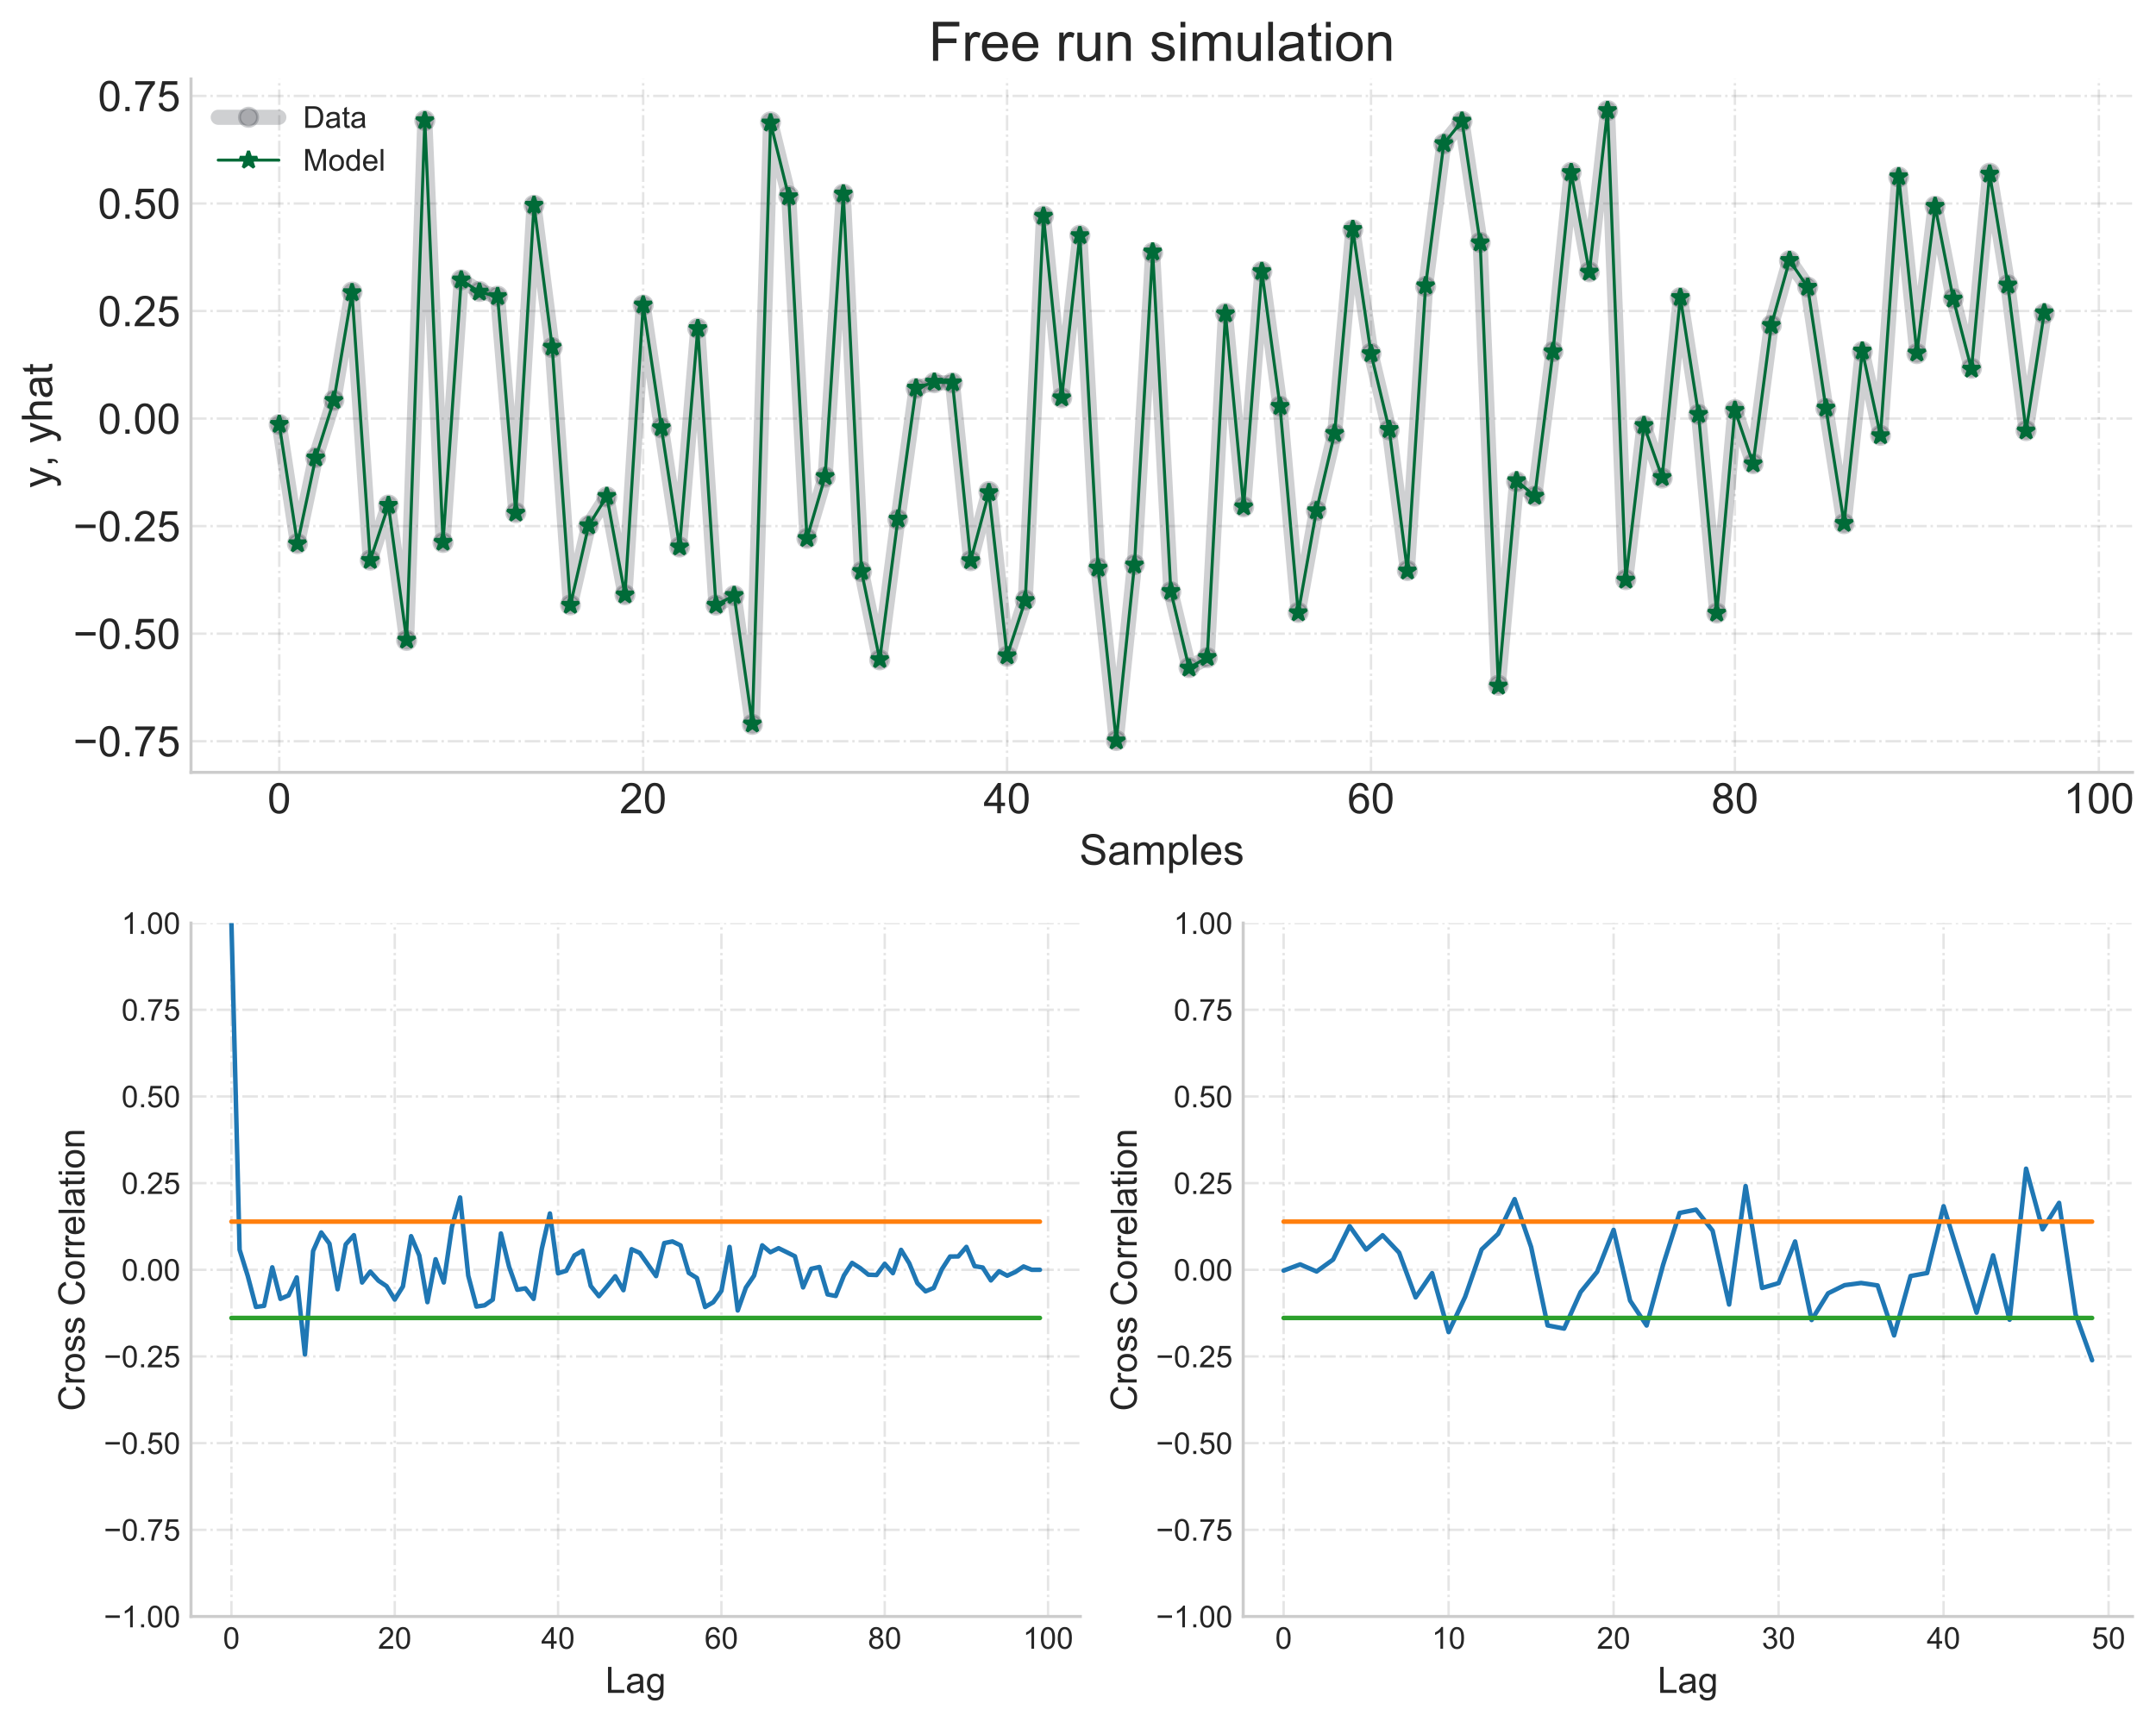 <?xml version="1.0" encoding="utf-8" standalone="no"?>
<!DOCTYPE svg PUBLIC "-//W3C//DTD SVG 1.1//EN"
  "http://www.w3.org/Graphics/SVG/1.1/DTD/svg11.dtd">
<!-- Created with matplotlib (https://matplotlib.org/) -->
<svg height="568.944pt" version="1.1" viewBox="0 0 712.116 568.944" width="712.116pt" xmlns="http://www.w3.org/2000/svg" xmlns:xlink="http://www.w3.org/1999/xlink">
 <defs>
  <style type="text/css">
*{stroke-linecap:butt;stroke-linejoin:round;}
  </style>
 </defs>
 <g id="figure_1">
  <g id="patch_1">
   <path d="M 0 568.944 
L 712.116 568.944 
L 712.116 0 
L 0 0 
z
" style="fill:#ffffff;"/>
  </g>
  <g id="axes_1">
   <g id="patch_2">
    <path d="M 63.09 533.984 
L 356.823 533.984 
L 356.823 304.934 
L 63.09 304.934 
z
" style="fill:#ffffff;"/>
   </g>
   <g id="matplotlib.axis_1">
    <g id="xtick_1">
     <g id="line2d_1">
      <path clip-path="url(#p82f851f7f4)" d="M 76.441 533.984 
L 76.441 304.934 
" style="fill:none;stroke:#808080;stroke-dasharray:5.12,1.28,0.8,1.28;stroke-dashoffset:0;stroke-opacity:0.2;stroke-width:0.8;"/>
     </g>
     <g id="line2d_2"/>
     <g id="text_1">
      <!-- 0 -->
      <defs>
       <path d="M 4.156 35.297 
Q 4.156 48 6.766 55.734 
Q 9.375 63.484 14.516 67.672 
Q 19.672 71.875 27.484 71.875 
Q 33.25 71.875 37.594 69.547 
Q 41.938 67.234 44.766 62.859 
Q 47.609 58.5 49.219 52.219 
Q 50.828 45.953 50.828 35.297 
Q 50.828 22.703 48.234 14.969 
Q 45.656 7.234 40.5 3 
Q 35.359 -1.219 27.484 -1.219 
Q 17.141 -1.219 11.234 6.203 
Q 4.156 15.141 4.156 35.297 
z
M 13.188 35.297 
Q 13.188 17.672 17.312 11.828 
Q 21.438 6 27.484 6 
Q 33.547 6 37.672 11.859 
Q 41.797 17.719 41.797 35.297 
Q 41.797 52.984 37.672 58.781 
Q 33.547 64.594 27.391 64.594 
Q 21.344 64.594 17.719 59.469 
Q 13.188 52.938 13.188 35.297 
z
" id="ArialMT-48"/>
      </defs>
      <g style="fill:#262626;" transform="translate(73.661 544.642)scale(0.1 -0.1)">
       <use xlink:href="#ArialMT-48"/>
      </g>
     </g>
    </g>
    <g id="xtick_2">
     <g id="line2d_3">
      <path clip-path="url(#p82f851f7f4)" d="M 130.387 533.984 
L 130.387 304.934 
" style="fill:none;stroke:#808080;stroke-dasharray:5.12,1.28,0.8,1.28;stroke-dashoffset:0;stroke-opacity:0.2;stroke-width:0.8;"/>
     </g>
     <g id="line2d_4"/>
     <g id="text_2">
      <!-- 20 -->
      <defs>
       <path d="M 50.344 8.453 
L 50.344 0 
L 3.031 0 
Q 2.938 3.172 4.047 6.109 
Q 5.859 10.938 9.828 15.625 
Q 13.812 20.312 21.344 26.469 
Q 33.016 36.031 37.109 41.625 
Q 41.219 47.219 41.219 52.203 
Q 41.219 57.422 37.469 61 
Q 33.734 64.594 27.734 64.594 
Q 21.391 64.594 17.578 60.781 
Q 13.766 56.984 13.719 50.25 
L 4.688 51.172 
Q 5.609 61.281 11.656 66.578 
Q 17.719 71.875 27.938 71.875 
Q 38.234 71.875 44.234 66.156 
Q 50.25 60.453 50.25 52 
Q 50.25 47.703 48.484 43.547 
Q 46.734 39.406 42.656 34.812 
Q 38.578 30.219 29.109 22.219 
Q 21.188 15.578 18.938 13.203 
Q 16.703 10.844 15.234 8.453 
z
" id="ArialMT-50"/>
      </defs>
      <g style="fill:#262626;" transform="translate(124.826 544.642)scale(0.1 -0.1)">
       <use xlink:href="#ArialMT-50"/>
       <use x="55.615" xlink:href="#ArialMT-48"/>
      </g>
     </g>
    </g>
    <g id="xtick_3">
     <g id="line2d_5">
      <path clip-path="url(#p82f851f7f4)" d="M 184.332 533.984 
L 184.332 304.934 
" style="fill:none;stroke:#808080;stroke-dasharray:5.12,1.28,0.8,1.28;stroke-dashoffset:0;stroke-opacity:0.2;stroke-width:0.8;"/>
     </g>
     <g id="line2d_6"/>
     <g id="text_3">
      <!-- 40 -->
      <defs>
       <path d="M 32.328 0 
L 32.328 17.141 
L 1.266 17.141 
L 1.266 25.203 
L 33.938 71.578 
L 41.109 71.578 
L 41.109 25.203 
L 50.781 25.203 
L 50.781 17.141 
L 41.109 17.141 
L 41.109 0 
z
M 32.328 25.203 
L 32.328 57.469 
L 9.906 25.203 
z
" id="ArialMT-52"/>
      </defs>
      <g style="fill:#262626;" transform="translate(178.771 544.642)scale(0.1 -0.1)">
       <use xlink:href="#ArialMT-52"/>
       <use x="55.615" xlink:href="#ArialMT-48"/>
      </g>
     </g>
    </g>
    <g id="xtick_4">
     <g id="line2d_7">
      <path clip-path="url(#p82f851f7f4)" d="M 238.278 533.984 
L 238.278 304.934 
" style="fill:none;stroke:#808080;stroke-dasharray:5.12,1.28,0.8,1.28;stroke-dashoffset:0;stroke-opacity:0.2;stroke-width:0.8;"/>
     </g>
     <g id="line2d_8"/>
     <g id="text_4">
      <!-- 60 -->
      <defs>
       <path d="M 49.75 54.047 
L 41.016 53.375 
Q 39.844 58.547 37.703 60.891 
Q 34.125 64.656 28.906 64.656 
Q 24.703 64.656 21.531 62.312 
Q 17.391 59.281 14.984 53.469 
Q 12.594 47.656 12.5 36.922 
Q 15.672 41.75 20.266 44.094 
Q 24.859 46.438 29.891 46.438 
Q 38.672 46.438 44.844 39.969 
Q 51.031 33.5 51.031 23.25 
Q 51.031 16.5 48.125 10.719 
Q 45.219 4.938 40.141 1.859 
Q 35.062 -1.219 28.609 -1.219 
Q 17.625 -1.219 10.688 6.859 
Q 3.766 14.938 3.766 33.5 
Q 3.766 54.25 11.422 63.672 
Q 18.109 71.875 29.438 71.875 
Q 37.891 71.875 43.281 67.141 
Q 48.688 62.406 49.75 54.047 
z
M 13.875 23.188 
Q 13.875 18.656 15.797 14.5 
Q 17.719 10.359 21.188 8.172 
Q 24.656 6 28.469 6 
Q 34.031 6 38.031 10.484 
Q 42.047 14.984 42.047 22.703 
Q 42.047 30.125 38.078 34.391 
Q 34.125 38.672 28.125 38.672 
Q 22.172 38.672 18.016 34.391 
Q 13.875 30.125 13.875 23.188 
z
" id="ArialMT-54"/>
      </defs>
      <g style="fill:#262626;" transform="translate(232.717 544.642)scale(0.1 -0.1)">
       <use xlink:href="#ArialMT-54"/>
       <use x="55.615" xlink:href="#ArialMT-48"/>
      </g>
     </g>
    </g>
    <g id="xtick_5">
     <g id="line2d_9">
      <path clip-path="url(#p82f851f7f4)" d="M 292.223 533.984 
L 292.223 304.934 
" style="fill:none;stroke:#808080;stroke-dasharray:5.12,1.28,0.8,1.28;stroke-dashoffset:0;stroke-opacity:0.2;stroke-width:0.8;"/>
     </g>
     <g id="line2d_10"/>
     <g id="text_5">
      <!-- 80 -->
      <defs>
       <path d="M 17.672 38.812 
Q 12.203 40.828 9.562 44.531 
Q 6.938 48.25 6.938 53.422 
Q 6.938 61.234 12.547 66.547 
Q 18.172 71.875 27.484 71.875 
Q 36.859 71.875 42.578 66.422 
Q 48.297 60.984 48.297 53.172 
Q 48.297 48.188 45.672 44.5 
Q 43.062 40.828 37.75 38.812 
Q 44.344 36.672 47.781 31.875 
Q 51.219 27.094 51.219 20.453 
Q 51.219 11.281 44.719 5.031 
Q 38.234 -1.219 27.641 -1.219 
Q 17.047 -1.219 10.547 5.047 
Q 4.047 11.328 4.047 20.703 
Q 4.047 27.688 7.594 32.391 
Q 11.141 37.109 17.672 38.812 
z
M 15.922 53.719 
Q 15.922 48.641 19.188 45.406 
Q 22.469 42.188 27.688 42.188 
Q 32.766 42.188 36.016 45.375 
Q 39.266 48.578 39.266 53.219 
Q 39.266 58.062 35.906 61.359 
Q 32.562 64.656 27.594 64.656 
Q 22.562 64.656 19.234 61.422 
Q 15.922 58.203 15.922 53.719 
z
M 13.094 20.656 
Q 13.094 16.891 14.875 13.375 
Q 16.656 9.859 20.172 7.922 
Q 23.688 6 27.734 6 
Q 34.031 6 38.125 10.047 
Q 42.234 14.109 42.234 20.359 
Q 42.234 26.703 38.016 30.859 
Q 33.797 35.016 27.438 35.016 
Q 21.234 35.016 17.156 30.906 
Q 13.094 26.812 13.094 20.656 
z
" id="ArialMT-56"/>
      </defs>
      <g style="fill:#262626;" transform="translate(286.663 544.642)scale(0.1 -0.1)">
       <use xlink:href="#ArialMT-56"/>
       <use x="55.615" xlink:href="#ArialMT-48"/>
      </g>
     </g>
    </g>
    <g id="xtick_6">
     <g id="line2d_11">
      <path clip-path="url(#p82f851f7f4)" d="M 346.169 533.984 
L 346.169 304.934 
" style="fill:none;stroke:#808080;stroke-dasharray:5.12,1.28,0.8,1.28;stroke-dashoffset:0;stroke-opacity:0.2;stroke-width:0.8;"/>
     </g>
     <g id="line2d_12"/>
     <g id="text_6">
      <!-- 100 -->
      <defs>
       <path d="M 37.25 0 
L 28.469 0 
L 28.469 56 
Q 25.297 52.984 20.141 49.953 
Q 14.984 46.922 10.891 45.406 
L 10.891 53.906 
Q 18.266 57.375 23.781 62.297 
Q 29.297 67.234 31.594 71.875 
L 37.25 71.875 
z
" id="ArialMT-49"/>
      </defs>
      <g style="fill:#262626;" transform="translate(337.828 544.642)scale(0.1 -0.1)">
       <use xlink:href="#ArialMT-49"/>
       <use x="55.615" xlink:href="#ArialMT-48"/>
       <use x="111.23" xlink:href="#ArialMT-48"/>
      </g>
     </g>
    </g>
    <g id="text_7">
     <!-- Lag -->
     <defs>
      <path d="M 7.328 0 
L 7.328 71.578 
L 16.797 71.578 
L 16.797 8.453 
L 52.047 8.453 
L 52.047 0 
z
" id="ArialMT-76"/>
      <path d="M 40.438 6.391 
Q 35.547 2.25 31.031 0.531 
Q 26.516 -1.172 21.344 -1.172 
Q 12.797 -1.172 8.203 3 
Q 3.609 7.172 3.609 13.672 
Q 3.609 17.484 5.344 20.625 
Q 7.078 23.781 9.891 25.688 
Q 12.703 27.594 16.219 28.562 
Q 18.797 29.25 24.031 29.891 
Q 34.672 31.156 39.703 32.906 
Q 39.75 34.719 39.75 35.203 
Q 39.75 40.578 37.25 42.781 
Q 33.891 45.75 27.25 45.75 
Q 21.047 45.75 18.094 43.578 
Q 15.141 41.406 13.719 35.891 
L 5.125 37.062 
Q 6.297 42.578 8.984 45.969 
Q 11.672 49.359 16.75 51.188 
Q 21.828 53.031 28.516 53.031 
Q 35.156 53.031 39.297 51.469 
Q 43.453 49.906 45.406 47.531 
Q 47.359 45.172 48.141 41.547 
Q 48.578 39.312 48.578 33.453 
L 48.578 21.734 
Q 48.578 9.469 49.141 6.219 
Q 49.703 2.984 51.375 0 
L 42.188 0 
Q 40.828 2.734 40.438 6.391 
z
M 39.703 26.031 
Q 34.906 24.078 25.344 22.703 
Q 19.922 21.922 17.672 20.938 
Q 15.438 19.969 14.203 18.094 
Q 12.984 16.219 12.984 13.922 
Q 12.984 10.406 15.641 8.062 
Q 18.312 5.719 23.438 5.719 
Q 28.516 5.719 32.469 7.938 
Q 36.422 10.156 38.281 14.016 
Q 39.703 17 39.703 22.797 
z
" id="ArialMT-97"/>
      <path d="M 4.984 -4.297 
L 13.531 -5.562 
Q 14.062 -9.516 16.5 -11.328 
Q 19.781 -13.766 25.438 -13.766 
Q 31.547 -13.766 34.859 -11.328 
Q 38.188 -8.891 39.359 -4.5 
Q 40.047 -1.812 39.984 6.781 
Q 34.234 0 25.641 0 
Q 14.938 0 9.078 7.719 
Q 3.219 15.438 3.219 26.219 
Q 3.219 33.641 5.906 39.906 
Q 8.594 46.188 13.688 49.609 
Q 18.797 53.031 25.688 53.031 
Q 34.859 53.031 40.828 45.609 
L 40.828 51.859 
L 48.922 51.859 
L 48.922 7.031 
Q 48.922 -5.078 46.453 -10.125 
Q 44 -15.188 38.641 -18.109 
Q 33.297 -21.047 25.484 -21.047 
Q 16.219 -21.047 10.5 -16.875 
Q 4.781 -12.703 4.984 -4.297 
z
M 12.25 26.859 
Q 12.25 16.656 16.297 11.969 
Q 20.359 7.281 26.469 7.281 
Q 32.516 7.281 36.609 11.938 
Q 40.719 16.609 40.719 26.562 
Q 40.719 36.078 36.5 40.906 
Q 32.281 45.75 26.312 45.75 
Q 20.453 45.75 16.344 40.984 
Q 12.25 36.234 12.25 26.859 
z
" id="ArialMT-103"/>
     </defs>
     <g style="fill:#262626;" transform="translate(199.947 559.219)scale(0.12 -0.12)">
      <use xlink:href="#ArialMT-76"/>
      <use x="55.615" xlink:href="#ArialMT-97"/>
      <use x="111.23" xlink:href="#ArialMT-103"/>
     </g>
    </g>
   </g>
   <g id="matplotlib.axis_2">
    <g id="ytick_1">
     <g id="line2d_13">
      <path clip-path="url(#p82f851f7f4)" d="M 63.09 533.984 
L 356.823 533.984 
" style="fill:none;stroke:#808080;stroke-dasharray:5.12,1.28,0.8,1.28;stroke-dashoffset:0;stroke-opacity:0.2;stroke-width:0.8;"/>
     </g>
     <g id="line2d_14"/>
     <g id="text_8">
      <!-- −1.00 -->
      <defs>
       <path d="M 52.828 31.203 
L 5.562 31.203 
L 5.562 39.406 
L 52.828 39.406 
z
" id="ArialMT-8722"/>
       <path d="M 9.078 0 
L 9.078 10.016 
L 19.094 10.016 
L 19.094 0 
z
" id="ArialMT-46"/>
      </defs>
      <g style="fill:#262626;" transform="translate(34.288 537.563)scale(0.1 -0.1)">
       <use xlink:href="#ArialMT-8722"/>
       <use x="58.398" xlink:href="#ArialMT-49"/>
       <use x="114.014" xlink:href="#ArialMT-46"/>
       <use x="141.797" xlink:href="#ArialMT-48"/>
       <use x="197.412" xlink:href="#ArialMT-48"/>
      </g>
     </g>
    </g>
    <g id="ytick_2">
     <g id="line2d_15">
      <path clip-path="url(#p82f851f7f4)" d="M 63.09 505.353 
L 356.823 505.353 
" style="fill:none;stroke:#808080;stroke-dasharray:5.12,1.28,0.8,1.28;stroke-dashoffset:0;stroke-opacity:0.2;stroke-width:0.8;"/>
     </g>
     <g id="line2d_16"/>
     <g id="text_9">
      <!-- −0.75 -->
      <defs>
       <path d="M 4.734 62.203 
L 4.734 70.656 
L 51.078 70.656 
L 51.078 63.812 
Q 44.234 56.547 37.516 44.484 
Q 30.812 32.422 27.156 19.672 
Q 24.516 10.688 23.781 0 
L 14.75 0 
Q 14.891 8.453 18.062 20.406 
Q 21.234 32.375 27.172 43.484 
Q 33.109 54.594 39.797 62.203 
z
" id="ArialMT-55"/>
       <path d="M 4.156 18.75 
L 13.375 19.531 
Q 14.406 12.797 18.141 9.391 
Q 21.875 6 27.156 6 
Q 33.5 6 37.891 10.781 
Q 42.281 15.578 42.281 23.484 
Q 42.281 31 38.062 35.344 
Q 33.844 39.703 27 39.703 
Q 22.75 39.703 19.328 37.766 
Q 15.922 35.844 13.969 32.766 
L 5.719 33.844 
L 12.641 70.609 
L 48.25 70.609 
L 48.25 62.203 
L 19.672 62.203 
L 15.828 42.969 
Q 22.266 47.469 29.344 47.469 
Q 38.719 47.469 45.156 40.969 
Q 51.609 34.469 51.609 24.266 
Q 51.609 14.547 45.953 7.469 
Q 39.062 -1.219 27.156 -1.219 
Q 17.391 -1.219 11.203 4.25 
Q 5.031 9.719 4.156 18.75 
z
" id="ArialMT-53"/>
      </defs>
      <g style="fill:#262626;" transform="translate(34.288 508.932)scale(0.1 -0.1)">
       <use xlink:href="#ArialMT-8722"/>
       <use x="58.398" xlink:href="#ArialMT-48"/>
       <use x="114.014" xlink:href="#ArialMT-46"/>
       <use x="141.797" xlink:href="#ArialMT-55"/>
       <use x="197.412" xlink:href="#ArialMT-53"/>
      </g>
     </g>
    </g>
    <g id="ytick_3">
     <g id="line2d_17">
      <path clip-path="url(#p82f851f7f4)" d="M 63.09 476.722 
L 356.823 476.722 
" style="fill:none;stroke:#808080;stroke-dasharray:5.12,1.28,0.8,1.28;stroke-dashoffset:0;stroke-opacity:0.2;stroke-width:0.8;"/>
     </g>
     <g id="line2d_18"/>
     <g id="text_10">
      <!-- −0.50 -->
      <g style="fill:#262626;" transform="translate(34.288 480.3)scale(0.1 -0.1)">
       <use xlink:href="#ArialMT-8722"/>
       <use x="58.398" xlink:href="#ArialMT-48"/>
       <use x="114.014" xlink:href="#ArialMT-46"/>
       <use x="141.797" xlink:href="#ArialMT-53"/>
       <use x="197.412" xlink:href="#ArialMT-48"/>
      </g>
     </g>
    </g>
    <g id="ytick_4">
     <g id="line2d_19">
      <path clip-path="url(#p82f851f7f4)" d="M 63.09 448.09 
L 356.823 448.09 
" style="fill:none;stroke:#808080;stroke-dasharray:5.12,1.28,0.8,1.28;stroke-dashoffset:0;stroke-opacity:0.2;stroke-width:0.8;"/>
     </g>
     <g id="line2d_20"/>
     <g id="text_11">
      <!-- −0.25 -->
      <g style="fill:#262626;" transform="translate(34.288 451.669)scale(0.1 -0.1)">
       <use xlink:href="#ArialMT-8722"/>
       <use x="58.398" xlink:href="#ArialMT-48"/>
       <use x="114.014" xlink:href="#ArialMT-46"/>
       <use x="141.797" xlink:href="#ArialMT-50"/>
       <use x="197.412" xlink:href="#ArialMT-53"/>
      </g>
     </g>
    </g>
    <g id="ytick_5">
     <g id="line2d_21">
      <path clip-path="url(#p82f851f7f4)" d="M 63.09 419.459 
L 356.823 419.459 
" style="fill:none;stroke:#808080;stroke-dasharray:5.12,1.28,0.8,1.28;stroke-dashoffset:0;stroke-opacity:0.2;stroke-width:0.8;"/>
     </g>
     <g id="line2d_22"/>
     <g id="text_12">
      <!-- 0.00 -->
      <g style="fill:#262626;" transform="translate(40.129 423.038)scale(0.1 -0.1)">
       <use xlink:href="#ArialMT-48"/>
       <use x="55.615" xlink:href="#ArialMT-46"/>
       <use x="83.398" xlink:href="#ArialMT-48"/>
       <use x="139.014" xlink:href="#ArialMT-48"/>
      </g>
     </g>
    </g>
    <g id="ytick_6">
     <g id="line2d_23">
      <path clip-path="url(#p82f851f7f4)" d="M 63.09 390.828 
L 356.823 390.828 
" style="fill:none;stroke:#808080;stroke-dasharray:5.12,1.28,0.8,1.28;stroke-dashoffset:0;stroke-opacity:0.2;stroke-width:0.8;"/>
     </g>
     <g id="line2d_24"/>
     <g id="text_13">
      <!-- 0.25 -->
      <g style="fill:#262626;" transform="translate(40.129 394.407)scale(0.1 -0.1)">
       <use xlink:href="#ArialMT-48"/>
       <use x="55.615" xlink:href="#ArialMT-46"/>
       <use x="83.398" xlink:href="#ArialMT-50"/>
       <use x="139.014" xlink:href="#ArialMT-53"/>
      </g>
     </g>
    </g>
    <g id="ytick_7">
     <g id="line2d_25">
      <path clip-path="url(#p82f851f7f4)" d="M 63.09 362.197 
L 356.823 362.197 
" style="fill:none;stroke:#808080;stroke-dasharray:5.12,1.28,0.8,1.28;stroke-dashoffset:0;stroke-opacity:0.2;stroke-width:0.8;"/>
     </g>
     <g id="line2d_26"/>
     <g id="text_14">
      <!-- 0.50 -->
      <g style="fill:#262626;" transform="translate(40.129 365.775)scale(0.1 -0.1)">
       <use xlink:href="#ArialMT-48"/>
       <use x="55.615" xlink:href="#ArialMT-46"/>
       <use x="83.398" xlink:href="#ArialMT-53"/>
       <use x="139.014" xlink:href="#ArialMT-48"/>
      </g>
     </g>
    </g>
    <g id="ytick_8">
     <g id="line2d_27">
      <path clip-path="url(#p82f851f7f4)" d="M 63.09 333.565 
L 356.823 333.565 
" style="fill:none;stroke:#808080;stroke-dasharray:5.12,1.28,0.8,1.28;stroke-dashoffset:0;stroke-opacity:0.2;stroke-width:0.8;"/>
     </g>
     <g id="line2d_28"/>
     <g id="text_15">
      <!-- 0.75 -->
      <g style="fill:#262626;" transform="translate(40.129 337.144)scale(0.1 -0.1)">
       <use xlink:href="#ArialMT-48"/>
       <use x="55.615" xlink:href="#ArialMT-46"/>
       <use x="83.398" xlink:href="#ArialMT-55"/>
       <use x="139.014" xlink:href="#ArialMT-53"/>
      </g>
     </g>
    </g>
    <g id="ytick_9">
     <g id="line2d_29">
      <path clip-path="url(#p82f851f7f4)" d="M 63.09 304.934 
L 356.823 304.934 
" style="fill:none;stroke:#808080;stroke-dasharray:5.12,1.28,0.8,1.28;stroke-dashoffset:0;stroke-opacity:0.2;stroke-width:0.8;"/>
     </g>
     <g id="line2d_30"/>
     <g id="text_16">
      <!-- 1.00 -->
      <g style="fill:#262626;" transform="translate(40.129 308.513)scale(0.1 -0.1)">
       <use xlink:href="#ArialMT-49"/>
       <use x="55.615" xlink:href="#ArialMT-46"/>
       <use x="83.398" xlink:href="#ArialMT-48"/>
       <use x="139.014" xlink:href="#ArialMT-48"/>
      </g>
     </g>
    </g>
    <g id="text_17">
     <!-- Cross Correlation -->
     <defs>
      <path d="M 58.797 25.094 
L 68.266 22.703 
Q 65.281 11.031 57.547 4.906 
Q 49.812 -1.219 38.625 -1.219 
Q 27.047 -1.219 19.797 3.484 
Q 12.547 8.203 8.766 17.141 
Q 4.984 26.078 4.984 36.328 
Q 4.984 47.516 9.25 55.828 
Q 13.531 64.156 21.406 68.469 
Q 29.297 72.797 38.766 72.797 
Q 49.516 72.797 56.828 67.328 
Q 64.156 61.859 67.047 51.953 
L 57.719 49.75 
Q 55.219 57.562 50.484 61.125 
Q 45.75 64.703 38.578 64.703 
Q 30.328 64.703 24.781 60.734 
Q 19.234 56.781 16.984 50.109 
Q 14.75 43.453 14.75 36.375 
Q 14.75 27.25 17.406 20.438 
Q 20.062 13.625 25.672 10.25 
Q 31.297 6.891 37.844 6.891 
Q 45.797 6.891 51.312 11.469 
Q 56.844 16.062 58.797 25.094 
z
" id="ArialMT-67"/>
      <path d="M 6.5 0 
L 6.5 51.859 
L 14.406 51.859 
L 14.406 44 
Q 17.438 49.516 20 51.266 
Q 22.562 53.031 25.641 53.031 
Q 30.078 53.031 34.672 50.203 
L 31.641 42.047 
Q 28.422 43.953 25.203 43.953 
Q 22.312 43.953 20.016 42.219 
Q 17.719 40.484 16.75 37.406 
Q 15.281 32.719 15.281 27.156 
L 15.281 0 
z
" id="ArialMT-114"/>
      <path d="M 3.328 25.922 
Q 3.328 40.328 11.328 47.266 
Q 18.016 53.031 27.641 53.031 
Q 38.328 53.031 45.109 46.016 
Q 51.906 39.016 51.906 26.656 
Q 51.906 16.656 48.906 10.906 
Q 45.906 5.172 40.156 2 
Q 34.422 -1.172 27.641 -1.172 
Q 16.75 -1.172 10.031 5.812 
Q 3.328 12.797 3.328 25.922 
z
M 12.359 25.922 
Q 12.359 15.969 16.703 11.016 
Q 21.047 6.062 27.641 6.062 
Q 34.188 6.062 38.531 11.031 
Q 42.875 16.016 42.875 26.219 
Q 42.875 35.844 38.5 40.797 
Q 34.125 45.75 27.641 45.75 
Q 21.047 45.75 16.703 40.812 
Q 12.359 35.891 12.359 25.922 
z
" id="ArialMT-111"/>
      <path d="M 3.078 15.484 
L 11.766 16.844 
Q 12.5 11.625 15.844 8.844 
Q 19.188 6.062 25.203 6.062 
Q 31.25 6.062 34.172 8.516 
Q 37.109 10.984 37.109 14.312 
Q 37.109 17.281 34.516 19 
Q 32.719 20.172 25.531 21.969 
Q 15.875 24.422 12.141 26.203 
Q 8.406 27.984 6.469 31.125 
Q 4.547 34.281 4.547 38.094 
Q 4.547 41.547 6.125 44.5 
Q 7.719 47.469 10.453 49.422 
Q 12.5 50.922 16.031 51.969 
Q 19.578 53.031 23.641 53.031 
Q 29.734 53.031 34.344 51.266 
Q 38.969 49.516 41.156 46.5 
Q 43.359 43.5 44.188 38.484 
L 35.594 37.312 
Q 35.016 41.312 32.203 43.547 
Q 29.391 45.797 24.266 45.797 
Q 18.219 45.797 15.625 43.797 
Q 13.031 41.797 13.031 39.109 
Q 13.031 37.406 14.109 36.031 
Q 15.188 34.625 17.484 33.688 
Q 18.797 33.203 25.25 31.453 
Q 34.578 28.953 38.25 27.359 
Q 41.938 25.781 44.031 22.75 
Q 46.141 19.734 46.141 15.234 
Q 46.141 10.844 43.578 6.953 
Q 41.016 3.078 36.172 0.953 
Q 31.344 -1.172 25.25 -1.172 
Q 15.141 -1.172 9.844 3.031 
Q 4.547 7.234 3.078 15.484 
z
" id="ArialMT-115"/>
      <path id="ArialMT-32"/>
      <path d="M 42.094 16.703 
L 51.172 15.578 
Q 49.031 7.625 43.219 3.219 
Q 37.406 -1.172 28.375 -1.172 
Q 17 -1.172 10.328 5.828 
Q 3.656 12.844 3.656 25.484 
Q 3.656 38.578 10.391 45.797 
Q 17.141 53.031 27.875 53.031 
Q 38.281 53.031 44.875 45.953 
Q 51.469 38.875 51.469 26.031 
Q 51.469 25.25 51.422 23.688 
L 12.75 23.688 
Q 13.234 15.141 17.578 10.594 
Q 21.922 6.062 28.422 6.062 
Q 33.25 6.062 36.672 8.594 
Q 40.094 11.141 42.094 16.703 
z
M 13.234 30.906 
L 42.188 30.906 
Q 41.609 37.453 38.875 40.719 
Q 34.672 45.797 27.984 45.797 
Q 21.922 45.797 17.797 41.75 
Q 13.672 37.703 13.234 30.906 
z
" id="ArialMT-101"/>
      <path d="M 6.391 0 
L 6.391 71.578 
L 15.188 71.578 
L 15.188 0 
z
" id="ArialMT-108"/>
      <path d="M 25.781 7.859 
L 27.047 0.094 
Q 23.344 -0.688 20.406 -0.688 
Q 15.625 -0.688 12.984 0.828 
Q 10.359 2.344 9.281 4.812 
Q 8.203 7.281 8.203 15.188 
L 8.203 45.016 
L 1.766 45.016 
L 1.766 51.859 
L 8.203 51.859 
L 8.203 64.703 
L 16.938 69.969 
L 16.938 51.859 
L 25.781 51.859 
L 25.781 45.016 
L 16.938 45.016 
L 16.938 14.703 
Q 16.938 10.938 17.406 9.859 
Q 17.875 8.797 18.922 8.156 
Q 19.969 7.516 21.922 7.516 
Q 23.391 7.516 25.781 7.859 
z
" id="ArialMT-116"/>
      <path d="M 6.641 61.469 
L 6.641 71.578 
L 15.438 71.578 
L 15.438 61.469 
z
M 6.641 0 
L 6.641 51.859 
L 15.438 51.859 
L 15.438 0 
z
" id="ArialMT-105"/>
      <path d="M 6.594 0 
L 6.594 51.859 
L 14.5 51.859 
L 14.5 44.484 
Q 20.219 53.031 31 53.031 
Q 35.688 53.031 39.625 51.344 
Q 43.562 49.656 45.516 46.922 
Q 47.469 44.188 48.25 40.438 
Q 48.734 37.984 48.734 31.891 
L 48.734 0 
L 39.938 0 
L 39.938 31.547 
Q 39.938 36.922 38.906 39.578 
Q 37.891 42.234 35.281 43.812 
Q 32.672 45.406 29.156 45.406 
Q 23.531 45.406 19.453 41.844 
Q 15.375 38.281 15.375 28.328 
L 15.375 0 
z
" id="ArialMT-110"/>
     </defs>
     <g style="fill:#262626;" transform="translate(27.903 466.138)rotate(-90)scale(0.12 -0.12)">
      <use xlink:href="#ArialMT-67"/>
      <use x="72.217" xlink:href="#ArialMT-114"/>
      <use x="105.518" xlink:href="#ArialMT-111"/>
      <use x="161.133" xlink:href="#ArialMT-115"/>
      <use x="211.133" xlink:href="#ArialMT-115"/>
      <use x="261.133" xlink:href="#ArialMT-32"/>
      <use x="288.916" xlink:href="#ArialMT-67"/>
      <use x="361.133" xlink:href="#ArialMT-111"/>
      <use x="416.748" xlink:href="#ArialMT-114"/>
      <use x="450.049" xlink:href="#ArialMT-114"/>
      <use x="483.35" xlink:href="#ArialMT-101"/>
      <use x="538.965" xlink:href="#ArialMT-108"/>
      <use x="561.182" xlink:href="#ArialMT-97"/>
      <use x="616.797" xlink:href="#ArialMT-116"/>
      <use x="644.58" xlink:href="#ArialMT-105"/>
      <use x="666.797" xlink:href="#ArialMT-111"/>
      <use x="722.412" xlink:href="#ArialMT-110"/>
     </g>
    </g>
   </g>
   <g id="line2d_31">
    <path clip-path="url(#p82f851f7f4)" d="M 76.441 304.934 
L 79.138 412.838 
L 81.836 421.499 
L 84.533 431.721 
L 87.23 431.364 
L 89.928 418.648 
L 92.625 429.066 
L 95.322 427.899 
L 98.019 421.979 
L 100.717 447.418 
L 103.414 413.258 
L 106.111 407.135 
L 108.809 410.803 
L 111.506 425.889 
L 114.203 411.043 
L 116.9 408.029 
L 119.598 423.657 
L 122.295 420.051 
L 124.992 423.045 
L 127.689 424.866 
L 130.387 429.29 
L 133.084 424.951 
L 135.781 408.363 
L 138.479 414.706 
L 141.176 430.147 
L 143.873 415.98 
L 146.57 423.643 
L 149.268 405.294 
L 151.965 395.574 
L 154.662 421.382 
L 157.36 431.599 
L 160.057 431.2 
L 162.754 429.312 
L 165.451 407.469 
L 168.149 418.454 
L 170.846 426.046 
L 173.543 425.587 
L 176.241 429.067 
L 178.938 412.593 
L 181.635 400.868 
L 184.332 420.612 
L 187.03 419.786 
L 189.727 414.704 
L 192.424 413.172 
L 195.121 424.808 
L 197.819 428.179 
L 200.516 424.96 
L 203.213 421.591 
L 205.911 426.193 
L 208.608 412.659 
L 211.305 413.878 
L 214.002 417.698 
L 216.7 421.538 
L 219.397 410.64 
L 222.094 410.098 
L 224.792 411.395 
L 227.489 420.468 
L 230.186 422.176 
L 232.883 431.739 
L 235.581 430.17 
L 238.278 426.408 
L 240.975 411.905 
L 243.672 432.889 
L 246.37 425.329 
L 249.067 421.379 
L 251.764 411.388 
L 254.462 413.658 
L 257.159 412.325 
L 259.856 413.646 
L 262.553 414.99 
L 265.251 425.275 
L 267.948 419.137 
L 270.645 418.541 
L 273.343 427.587 
L 276.04 428.105 
L 278.737 421.368 
L 281.434 417.184 
L 284.132 418.903 
L 286.829 421.076 
L 289.526 421.183 
L 292.223 417.488 
L 294.921 420.57 
L 297.618 412.878 
L 300.315 417.303 
L 303.013 423.891 
L 305.71 426.572 
L 308.407 425.457 
L 311.104 419.249 
L 313.802 415.074 
L 316.499 415.044 
L 319.196 411.899 
L 321.894 418.243 
L 324.591 418.708 
L 327.288 422.966 
L 329.985 419.956 
L 332.683 421.407 
L 335.38 420.168 
L 338.077 418.36 
L 340.774 419.459 
L 343.472 419.459 
" style="fill:none;stroke:#1f77b4;stroke-linecap:round;stroke-width:1.5;"/>
   </g>
   <g id="line2d_32">
    <path clip-path="url(#p82f851f7f4)" d="M 76.441 403.547 
L 79.138 403.547 
L 81.836 403.547 
L 84.533 403.547 
L 87.23 403.547 
L 89.928 403.547 
L 92.625 403.547 
L 95.322 403.547 
L 98.019 403.547 
L 100.717 403.547 
L 103.414 403.547 
L 106.111 403.547 
L 108.809 403.547 
L 111.506 403.547 
L 114.203 403.547 
L 116.9 403.547 
L 119.598 403.547 
L 122.295 403.547 
L 124.992 403.547 
L 127.689 403.547 
L 130.387 403.547 
L 133.084 403.547 
L 135.781 403.547 
L 138.479 403.547 
L 141.176 403.547 
L 143.873 403.547 
L 146.57 403.547 
L 149.268 403.547 
L 151.965 403.547 
L 154.662 403.547 
L 157.36 403.547 
L 160.057 403.547 
L 162.754 403.547 
L 165.451 403.547 
L 168.149 403.547 
L 170.846 403.547 
L 173.543 403.547 
L 176.241 403.547 
L 178.938 403.547 
L 181.635 403.547 
L 184.332 403.547 
L 187.03 403.547 
L 189.727 403.547 
L 192.424 403.547 
L 195.121 403.547 
L 197.819 403.547 
L 200.516 403.547 
L 203.213 403.547 
L 205.911 403.547 
L 208.608 403.547 
L 211.305 403.547 
L 214.002 403.547 
L 216.7 403.547 
L 219.397 403.547 
L 222.094 403.547 
L 224.792 403.547 
L 227.489 403.547 
L 230.186 403.547 
L 232.883 403.547 
L 235.581 403.547 
L 238.278 403.547 
L 240.975 403.547 
L 243.672 403.547 
L 246.37 403.547 
L 249.067 403.547 
L 251.764 403.547 
L 254.462 403.547 
L 257.159 403.547 
L 259.856 403.547 
L 262.553 403.547 
L 265.251 403.547 
L 267.948 403.547 
L 270.645 403.547 
L 273.343 403.547 
L 276.04 403.547 
L 278.737 403.547 
L 281.434 403.547 
L 284.132 403.547 
L 286.829 403.547 
L 289.526 403.547 
L 292.223 403.547 
L 294.921 403.547 
L 297.618 403.547 
L 300.315 403.547 
L 303.013 403.547 
L 305.71 403.547 
L 308.407 403.547 
L 311.104 403.547 
L 313.802 403.547 
L 316.499 403.547 
L 319.196 403.547 
L 321.894 403.547 
L 324.591 403.547 
L 327.288 403.547 
L 329.985 403.547 
L 332.683 403.547 
L 335.38 403.547 
L 338.077 403.547 
L 340.774 403.547 
L 343.472 403.547 
" style="fill:none;stroke:#ff7f0e;stroke-linecap:round;stroke-width:1.5;"/>
   </g>
   <g id="line2d_33">
    <path clip-path="url(#p82f851f7f4)" d="M 76.441 435.371 
L 79.138 435.371 
L 81.836 435.371 
L 84.533 435.371 
L 87.23 435.371 
L 89.928 435.371 
L 92.625 435.371 
L 95.322 435.371 
L 98.019 435.371 
L 100.717 435.371 
L 103.414 435.371 
L 106.111 435.371 
L 108.809 435.371 
L 111.506 435.371 
L 114.203 435.371 
L 116.9 435.371 
L 119.598 435.371 
L 122.295 435.371 
L 124.992 435.371 
L 127.689 435.371 
L 130.387 435.371 
L 133.084 435.371 
L 135.781 435.371 
L 138.479 435.371 
L 141.176 435.371 
L 143.873 435.371 
L 146.57 435.371 
L 149.268 435.371 
L 151.965 435.371 
L 154.662 435.371 
L 157.36 435.371 
L 160.057 435.371 
L 162.754 435.371 
L 165.451 435.371 
L 168.149 435.371 
L 170.846 435.371 
L 173.543 435.371 
L 176.241 435.371 
L 178.938 435.371 
L 181.635 435.371 
L 184.332 435.371 
L 187.03 435.371 
L 189.727 435.371 
L 192.424 435.371 
L 195.121 435.371 
L 197.819 435.371 
L 200.516 435.371 
L 203.213 435.371 
L 205.911 435.371 
L 208.608 435.371 
L 211.305 435.371 
L 214.002 435.371 
L 216.7 435.371 
L 219.397 435.371 
L 222.094 435.371 
L 224.792 435.371 
L 227.489 435.371 
L 230.186 435.371 
L 232.883 435.371 
L 235.581 435.371 
L 238.278 435.371 
L 240.975 435.371 
L 243.672 435.371 
L 246.37 435.371 
L 249.067 435.371 
L 251.764 435.371 
L 254.462 435.371 
L 257.159 435.371 
L 259.856 435.371 
L 262.553 435.371 
L 265.251 435.371 
L 267.948 435.371 
L 270.645 435.371 
L 273.343 435.371 
L 276.04 435.371 
L 278.737 435.371 
L 281.434 435.371 
L 284.132 435.371 
L 286.829 435.371 
L 289.526 435.371 
L 292.223 435.371 
L 294.921 435.371 
L 297.618 435.371 
L 300.315 435.371 
L 303.013 435.371 
L 305.71 435.371 
L 308.407 435.371 
L 311.104 435.371 
L 313.802 435.371 
L 316.499 435.371 
L 319.196 435.371 
L 321.894 435.371 
L 324.591 435.371 
L 327.288 435.371 
L 329.985 435.371 
L 332.683 435.371 
L 335.38 435.371 
L 338.077 435.371 
L 340.774 435.371 
L 343.472 435.371 
" style="fill:none;stroke:#2ca02c;stroke-linecap:round;stroke-width:1.5;"/>
   </g>
   <g id="patch_3">
    <path d="M 63.09 533.984 
L 63.09 304.934 
" style="fill:none;stroke:#cccccc;stroke-linecap:square;stroke-linejoin:miter;"/>
   </g>
   <g id="patch_4">
    <path d="M 63.09 533.984 
L 356.823 533.984 
" style="fill:none;stroke:#cccccc;stroke-linecap:square;stroke-linejoin:miter;"/>
   </g>
  </g>
  <g id="axes_2">
   <g id="patch_5">
    <path d="M 410.623 533.984 
L 704.357 533.984 
L 704.357 304.934 
L 410.623 304.934 
z
" style="fill:#ffffff;"/>
   </g>
   <g id="matplotlib.axis_3">
    <g id="xtick_7">
     <g id="line2d_34">
      <path clip-path="url(#pf506d4eedf)" d="M 423.975 533.984 
L 423.975 304.934 
" style="fill:none;stroke:#808080;stroke-dasharray:5.12,1.28,0.8,1.28;stroke-dashoffset:0;stroke-opacity:0.2;stroke-width:0.8;"/>
     </g>
     <g id="line2d_35"/>
     <g id="text_18">
      <!-- 0 -->
      <g style="fill:#262626;" transform="translate(421.194 544.642)scale(0.1 -0.1)">
       <use xlink:href="#ArialMT-48"/>
      </g>
     </g>
    </g>
    <g id="xtick_8">
     <g id="line2d_36">
      <path clip-path="url(#pf506d4eedf)" d="M 478.471 533.984 
L 478.471 304.934 
" style="fill:none;stroke:#808080;stroke-dasharray:5.12,1.28,0.8,1.28;stroke-dashoffset:0;stroke-opacity:0.2;stroke-width:0.8;"/>
     </g>
     <g id="line2d_37"/>
     <g id="text_19">
      <!-- 10 -->
      <g style="fill:#262626;" transform="translate(472.91 544.642)scale(0.1 -0.1)">
       <use xlink:href="#ArialMT-49"/>
       <use x="55.615" xlink:href="#ArialMT-48"/>
      </g>
     </g>
    </g>
    <g id="xtick_9">
     <g id="line2d_38">
      <path clip-path="url(#pf506d4eedf)" d="M 532.967 533.984 
L 532.967 304.934 
" style="fill:none;stroke:#808080;stroke-dasharray:5.12,1.28,0.8,1.28;stroke-dashoffset:0;stroke-opacity:0.2;stroke-width:0.8;"/>
     </g>
     <g id="line2d_39"/>
     <g id="text_20">
      <!-- 20 -->
      <g style="fill:#262626;" transform="translate(527.406 544.642)scale(0.1 -0.1)">
       <use xlink:href="#ArialMT-50"/>
       <use x="55.615" xlink:href="#ArialMT-48"/>
      </g>
     </g>
    </g>
    <g id="xtick_10">
     <g id="line2d_40">
      <path clip-path="url(#pf506d4eedf)" d="M 587.463 533.984 
L 587.463 304.934 
" style="fill:none;stroke:#808080;stroke-dasharray:5.12,1.28,0.8,1.28;stroke-dashoffset:0;stroke-opacity:0.2;stroke-width:0.8;"/>
     </g>
     <g id="line2d_41"/>
     <g id="text_21">
      <!-- 30 -->
      <defs>
       <path d="M 4.203 18.891 
L 12.984 20.062 
Q 14.5 12.594 18.141 9.297 
Q 21.781 6 27 6 
Q 33.203 6 37.469 10.297 
Q 41.75 14.594 41.75 20.953 
Q 41.75 27 37.797 30.922 
Q 33.844 34.859 27.734 34.859 
Q 25.25 34.859 21.531 33.891 
L 22.516 41.609 
Q 23.391 41.5 23.922 41.5 
Q 29.547 41.5 34.031 44.422 
Q 38.531 47.359 38.531 53.469 
Q 38.531 58.297 35.25 61.469 
Q 31.984 64.656 26.812 64.656 
Q 21.688 64.656 18.266 61.422 
Q 14.844 58.203 13.875 51.766 
L 5.078 53.328 
Q 6.688 62.156 12.391 67.016 
Q 18.109 71.875 26.609 71.875 
Q 32.469 71.875 37.391 69.359 
Q 42.328 66.844 44.938 62.5 
Q 47.562 58.156 47.562 53.266 
Q 47.562 48.641 45.062 44.828 
Q 42.578 41.016 37.703 38.766 
Q 44.047 37.312 47.562 32.688 
Q 51.078 28.078 51.078 21.141 
Q 51.078 11.766 44.234 5.25 
Q 37.406 -1.266 26.953 -1.266 
Q 17.531 -1.266 11.297 4.344 
Q 5.078 9.969 4.203 18.891 
z
" id="ArialMT-51"/>
      </defs>
      <g style="fill:#262626;" transform="translate(581.902 544.642)scale(0.1 -0.1)">
       <use xlink:href="#ArialMT-51"/>
       <use x="55.615" xlink:href="#ArialMT-48"/>
      </g>
     </g>
    </g>
    <g id="xtick_11">
     <g id="line2d_42">
      <path clip-path="url(#pf506d4eedf)" d="M 641.959 533.984 
L 641.959 304.934 
" style="fill:none;stroke:#808080;stroke-dasharray:5.12,1.28,0.8,1.28;stroke-dashoffset:0;stroke-opacity:0.2;stroke-width:0.8;"/>
     </g>
     <g id="line2d_43"/>
     <g id="text_22">
      <!-- 40 -->
      <g style="fill:#262626;" transform="translate(636.398 544.642)scale(0.1 -0.1)">
       <use xlink:href="#ArialMT-52"/>
       <use x="55.615" xlink:href="#ArialMT-48"/>
      </g>
     </g>
    </g>
    <g id="xtick_12">
     <g id="line2d_44">
      <path clip-path="url(#pf506d4eedf)" d="M 696.455 533.984 
L 696.455 304.934 
" style="fill:none;stroke:#808080;stroke-dasharray:5.12,1.28,0.8,1.28;stroke-dashoffset:0;stroke-opacity:0.2;stroke-width:0.8;"/>
     </g>
     <g id="line2d_45"/>
     <g id="text_23">
      <!-- 50 -->
      <g style="fill:#262626;" transform="translate(690.894 544.642)scale(0.1 -0.1)">
       <use xlink:href="#ArialMT-53"/>
       <use x="55.615" xlink:href="#ArialMT-48"/>
      </g>
     </g>
    </g>
    <g id="text_24">
     <!-- Lag -->
     <g style="fill:#262626;" transform="translate(547.48 559.219)scale(0.12 -0.12)">
      <use xlink:href="#ArialMT-76"/>
      <use x="55.615" xlink:href="#ArialMT-97"/>
      <use x="111.23" xlink:href="#ArialMT-103"/>
     </g>
    </g>
   </g>
   <g id="matplotlib.axis_4">
    <g id="ytick_10">
     <g id="line2d_46">
      <path clip-path="url(#pf506d4eedf)" d="M 410.623 533.984 
L 704.357 533.984 
" style="fill:none;stroke:#808080;stroke-dasharray:5.12,1.28,0.8,1.28;stroke-dashoffset:0;stroke-opacity:0.2;stroke-width:0.8;"/>
     </g>
     <g id="line2d_47"/>
     <g id="text_25">
      <!-- −1.00 -->
      <g style="fill:#262626;" transform="translate(381.822 537.563)scale(0.1 -0.1)">
       <use xlink:href="#ArialMT-8722"/>
       <use x="58.398" xlink:href="#ArialMT-49"/>
       <use x="114.014" xlink:href="#ArialMT-46"/>
       <use x="141.797" xlink:href="#ArialMT-48"/>
       <use x="197.412" xlink:href="#ArialMT-48"/>
      </g>
     </g>
    </g>
    <g id="ytick_11">
     <g id="line2d_48">
      <path clip-path="url(#pf506d4eedf)" d="M 410.623 505.353 
L 704.357 505.353 
" style="fill:none;stroke:#808080;stroke-dasharray:5.12,1.28,0.8,1.28;stroke-dashoffset:0;stroke-opacity:0.2;stroke-width:0.8;"/>
     </g>
     <g id="line2d_49"/>
     <g id="text_26">
      <!-- −0.75 -->
      <g style="fill:#262626;" transform="translate(381.822 508.932)scale(0.1 -0.1)">
       <use xlink:href="#ArialMT-8722"/>
       <use x="58.398" xlink:href="#ArialMT-48"/>
       <use x="114.014" xlink:href="#ArialMT-46"/>
       <use x="141.797" xlink:href="#ArialMT-55"/>
       <use x="197.412" xlink:href="#ArialMT-53"/>
      </g>
     </g>
    </g>
    <g id="ytick_12">
     <g id="line2d_50">
      <path clip-path="url(#pf506d4eedf)" d="M 410.623 476.722 
L 704.357 476.722 
" style="fill:none;stroke:#808080;stroke-dasharray:5.12,1.28,0.8,1.28;stroke-dashoffset:0;stroke-opacity:0.2;stroke-width:0.8;"/>
     </g>
     <g id="line2d_51"/>
     <g id="text_27">
      <!-- −0.50 -->
      <g style="fill:#262626;" transform="translate(381.822 480.3)scale(0.1 -0.1)">
       <use xlink:href="#ArialMT-8722"/>
       <use x="58.398" xlink:href="#ArialMT-48"/>
       <use x="114.014" xlink:href="#ArialMT-46"/>
       <use x="141.797" xlink:href="#ArialMT-53"/>
       <use x="197.412" xlink:href="#ArialMT-48"/>
      </g>
     </g>
    </g>
    <g id="ytick_13">
     <g id="line2d_52">
      <path clip-path="url(#pf506d4eedf)" d="M 410.623 448.09 
L 704.357 448.09 
" style="fill:none;stroke:#808080;stroke-dasharray:5.12,1.28,0.8,1.28;stroke-dashoffset:0;stroke-opacity:0.2;stroke-width:0.8;"/>
     </g>
     <g id="line2d_53"/>
     <g id="text_28">
      <!-- −0.25 -->
      <g style="fill:#262626;" transform="translate(381.822 451.669)scale(0.1 -0.1)">
       <use xlink:href="#ArialMT-8722"/>
       <use x="58.398" xlink:href="#ArialMT-48"/>
       <use x="114.014" xlink:href="#ArialMT-46"/>
       <use x="141.797" xlink:href="#ArialMT-50"/>
       <use x="197.412" xlink:href="#ArialMT-53"/>
      </g>
     </g>
    </g>
    <g id="ytick_14">
     <g id="line2d_54">
      <path clip-path="url(#pf506d4eedf)" d="M 410.623 419.459 
L 704.357 419.459 
" style="fill:none;stroke:#808080;stroke-dasharray:5.12,1.28,0.8,1.28;stroke-dashoffset:0;stroke-opacity:0.2;stroke-width:0.8;"/>
     </g>
     <g id="line2d_55"/>
     <g id="text_29">
      <!-- 0.00 -->
      <g style="fill:#262626;" transform="translate(387.662 423.038)scale(0.1 -0.1)">
       <use xlink:href="#ArialMT-48"/>
       <use x="55.615" xlink:href="#ArialMT-46"/>
       <use x="83.398" xlink:href="#ArialMT-48"/>
       <use x="139.014" xlink:href="#ArialMT-48"/>
      </g>
     </g>
    </g>
    <g id="ytick_15">
     <g id="line2d_56">
      <path clip-path="url(#pf506d4eedf)" d="M 410.623 390.828 
L 704.357 390.828 
" style="fill:none;stroke:#808080;stroke-dasharray:5.12,1.28,0.8,1.28;stroke-dashoffset:0;stroke-opacity:0.2;stroke-width:0.8;"/>
     </g>
     <g id="line2d_57"/>
     <g id="text_30">
      <!-- 0.25 -->
      <g style="fill:#262626;" transform="translate(387.662 394.407)scale(0.1 -0.1)">
       <use xlink:href="#ArialMT-48"/>
       <use x="55.615" xlink:href="#ArialMT-46"/>
       <use x="83.398" xlink:href="#ArialMT-50"/>
       <use x="139.014" xlink:href="#ArialMT-53"/>
      </g>
     </g>
    </g>
    <g id="ytick_16">
     <g id="line2d_58">
      <path clip-path="url(#pf506d4eedf)" d="M 410.623 362.197 
L 704.357 362.197 
" style="fill:none;stroke:#808080;stroke-dasharray:5.12,1.28,0.8,1.28;stroke-dashoffset:0;stroke-opacity:0.2;stroke-width:0.8;"/>
     </g>
     <g id="line2d_59"/>
     <g id="text_31">
      <!-- 0.50 -->
      <g style="fill:#262626;" transform="translate(387.662 365.775)scale(0.1 -0.1)">
       <use xlink:href="#ArialMT-48"/>
       <use x="55.615" xlink:href="#ArialMT-46"/>
       <use x="83.398" xlink:href="#ArialMT-53"/>
       <use x="139.014" xlink:href="#ArialMT-48"/>
      </g>
     </g>
    </g>
    <g id="ytick_17">
     <g id="line2d_60">
      <path clip-path="url(#pf506d4eedf)" d="M 410.623 333.565 
L 704.357 333.565 
" style="fill:none;stroke:#808080;stroke-dasharray:5.12,1.28,0.8,1.28;stroke-dashoffset:0;stroke-opacity:0.2;stroke-width:0.8;"/>
     </g>
     <g id="line2d_61"/>
     <g id="text_32">
      <!-- 0.75 -->
      <g style="fill:#262626;" transform="translate(387.662 337.144)scale(0.1 -0.1)">
       <use xlink:href="#ArialMT-48"/>
       <use x="55.615" xlink:href="#ArialMT-46"/>
       <use x="83.398" xlink:href="#ArialMT-55"/>
       <use x="139.014" xlink:href="#ArialMT-53"/>
      </g>
     </g>
    </g>
    <g id="ytick_18">
     <g id="line2d_62">
      <path clip-path="url(#pf506d4eedf)" d="M 410.623 304.934 
L 704.357 304.934 
" style="fill:none;stroke:#808080;stroke-dasharray:5.12,1.28,0.8,1.28;stroke-dashoffset:0;stroke-opacity:0.2;stroke-width:0.8;"/>
     </g>
     <g id="line2d_63"/>
     <g id="text_33">
      <!-- 1.00 -->
      <g style="fill:#262626;" transform="translate(387.662 308.513)scale(0.1 -0.1)">
       <use xlink:href="#ArialMT-49"/>
       <use x="55.615" xlink:href="#ArialMT-46"/>
       <use x="83.398" xlink:href="#ArialMT-48"/>
       <use x="139.014" xlink:href="#ArialMT-48"/>
      </g>
     </g>
    </g>
    <g id="text_34">
     <!-- Cross Correlation -->
     <g style="fill:#262626;" transform="translate(375.437 466.138)rotate(-90)scale(0.12 -0.12)">
      <use xlink:href="#ArialMT-67"/>
      <use x="72.217" xlink:href="#ArialMT-114"/>
      <use x="105.518" xlink:href="#ArialMT-111"/>
      <use x="161.133" xlink:href="#ArialMT-115"/>
      <use x="211.133" xlink:href="#ArialMT-115"/>
      <use x="261.133" xlink:href="#ArialMT-32"/>
      <use x="288.916" xlink:href="#ArialMT-67"/>
      <use x="361.133" xlink:href="#ArialMT-111"/>
      <use x="416.748" xlink:href="#ArialMT-114"/>
      <use x="450.049" xlink:href="#ArialMT-114"/>
      <use x="483.35" xlink:href="#ArialMT-101"/>
      <use x="538.965" xlink:href="#ArialMT-108"/>
      <use x="561.182" xlink:href="#ArialMT-97"/>
      <use x="616.797" xlink:href="#ArialMT-116"/>
      <use x="644.58" xlink:href="#ArialMT-105"/>
      <use x="666.797" xlink:href="#ArialMT-111"/>
      <use x="722.412" xlink:href="#ArialMT-110"/>
     </g>
    </g>
   </g>
   <g id="line2d_64">
    <path clip-path="url(#pf506d4eedf)" d="M 423.975 419.722 
L 429.424 417.669 
L 434.874 420.018 
L 440.324 416.078 
L 445.773 405.025 
L 451.223 412.764 
L 456.672 408.048 
L 462.122 413.801 
L 467.572 428.57 
L 473.021 420.569 
L 478.471 440.035 
L 483.92 428.412 
L 489.37 412.737 
L 494.82 407.578 
L 500.269 396.119 
L 505.719 411.934 
L 511.168 437.823 
L 516.618 438.88 
L 522.068 426.818 
L 527.517 420.137 
L 532.967 406.287 
L 538.416 429.638 
L 543.866 437.854 
L 549.316 417.798 
L 554.765 400.673 
L 560.215 399.598 
L 565.664 406.539 
L 571.114 430.924 
L 576.564 391.801 
L 582.013 425.457 
L 587.463 423.861 
L 592.912 410.113 
L 598.362 436.048 
L 603.812 427.232 
L 609.261 424.539 
L 614.711 423.814 
L 620.16 424.625 
L 625.61 441.132 
L 631.06 421.512 
L 636.509 420.525 
L 641.959 398.467 
L 647.409 416.133 
L 652.858 433.612 
L 658.308 414.698 
L 663.757 435.961 
L 669.207 386.063 
L 674.657 406.102 
L 680.106 397.352 
L 685.556 434.169 
L 691.005 449.332 
" style="fill:none;stroke:#1f77b4;stroke-linecap:round;stroke-width:1.5;"/>
   </g>
   <g id="line2d_65">
    <path clip-path="url(#pf506d4eedf)" d="M 423.975 403.547 
L 429.424 403.547 
L 434.874 403.547 
L 440.324 403.547 
L 445.773 403.547 
L 451.223 403.547 
L 456.672 403.547 
L 462.122 403.547 
L 467.572 403.547 
L 473.021 403.547 
L 478.471 403.547 
L 483.92 403.547 
L 489.37 403.547 
L 494.82 403.547 
L 500.269 403.547 
L 505.719 403.547 
L 511.168 403.547 
L 516.618 403.547 
L 522.068 403.547 
L 527.517 403.547 
L 532.967 403.547 
L 538.416 403.547 
L 543.866 403.547 
L 549.316 403.547 
L 554.765 403.547 
L 560.215 403.547 
L 565.664 403.547 
L 571.114 403.547 
L 576.564 403.547 
L 582.013 403.547 
L 587.463 403.547 
L 592.912 403.547 
L 598.362 403.547 
L 603.812 403.547 
L 609.261 403.547 
L 614.711 403.547 
L 620.16 403.547 
L 625.61 403.547 
L 631.06 403.547 
L 636.509 403.547 
L 641.959 403.547 
L 647.409 403.547 
L 652.858 403.547 
L 658.308 403.547 
L 663.757 403.547 
L 669.207 403.547 
L 674.657 403.547 
L 680.106 403.547 
L 685.556 403.547 
L 691.005 403.547 
" style="fill:none;stroke:#ff7f0e;stroke-linecap:round;stroke-width:1.5;"/>
   </g>
   <g id="line2d_66">
    <path clip-path="url(#pf506d4eedf)" d="M 423.975 435.371 
L 429.424 435.371 
L 434.874 435.371 
L 440.324 435.371 
L 445.773 435.371 
L 451.223 435.371 
L 456.672 435.371 
L 462.122 435.371 
L 467.572 435.371 
L 473.021 435.371 
L 478.471 435.371 
L 483.92 435.371 
L 489.37 435.371 
L 494.82 435.371 
L 500.269 435.371 
L 505.719 435.371 
L 511.168 435.371 
L 516.618 435.371 
L 522.068 435.371 
L 527.517 435.371 
L 532.967 435.371 
L 538.416 435.371 
L 543.866 435.371 
L 549.316 435.371 
L 554.765 435.371 
L 560.215 435.371 
L 565.664 435.371 
L 571.114 435.371 
L 576.564 435.371 
L 582.013 435.371 
L 587.463 435.371 
L 592.912 435.371 
L 598.362 435.371 
L 603.812 435.371 
L 609.261 435.371 
L 614.711 435.371 
L 620.16 435.371 
L 625.61 435.371 
L 631.06 435.371 
L 636.509 435.371 
L 641.959 435.371 
L 647.409 435.371 
L 652.858 435.371 
L 658.308 435.371 
L 663.757 435.371 
L 669.207 435.371 
L 674.657 435.371 
L 680.106 435.371 
L 685.556 435.371 
L 691.005 435.371 
" style="fill:none;stroke:#2ca02c;stroke-linecap:round;stroke-width:1.5;"/>
   </g>
   <g id="patch_6">
    <path d="M 410.623 533.984 
L 410.623 304.934 
" style="fill:none;stroke:#cccccc;stroke-linecap:square;stroke-linejoin:miter;"/>
   </g>
   <g id="patch_7">
    <path d="M 410.623 533.984 
L 704.357 533.984 
" style="fill:none;stroke:#cccccc;stroke-linecap:square;stroke-linejoin:miter;"/>
   </g>
  </g>
  <g id="axes_3">
   <g id="patch_8">
    <path d="M 63.09 255.134 
L 704.357 255.134 
L 704.357 26.084 
L 63.09 26.084 
z
" style="fill:#ffffff;"/>
   </g>
   <g id="matplotlib.axis_5">
    <g id="xtick_13">
     <g id="line2d_67">
      <path clip-path="url(#pea61982046)" d="M 92.238 255.134 
L 92.238 26.084 
" style="fill:none;stroke:#808080;stroke-dasharray:5.12,1.28,0.8,1.28;stroke-dashoffset:0;stroke-opacity:0.2;stroke-width:0.8;"/>
     </g>
     <g id="line2d_68"/>
     <g id="text_35">
      <!-- 0 -->
      <g style="fill:#262626;" transform="translate(88.346 268.655)scale(0.14 -0.14)">
       <use xlink:href="#ArialMT-48"/>
      </g>
     </g>
    </g>
    <g id="xtick_14">
     <g id="line2d_69">
      <path clip-path="url(#pea61982046)" d="M 212.438 255.134 
L 212.438 26.084 
" style="fill:none;stroke:#808080;stroke-dasharray:5.12,1.28,0.8,1.28;stroke-dashoffset:0;stroke-opacity:0.2;stroke-width:0.8;"/>
     </g>
     <g id="line2d_70"/>
     <g id="text_36">
      <!-- 20 -->
      <g style="fill:#262626;" transform="translate(204.653 268.655)scale(0.14 -0.14)">
       <use xlink:href="#ArialMT-50"/>
       <use x="55.615" xlink:href="#ArialMT-48"/>
      </g>
     </g>
    </g>
    <g id="xtick_15">
     <g id="line2d_71">
      <path clip-path="url(#pea61982046)" d="M 332.638 255.134 
L 332.638 26.084 
" style="fill:none;stroke:#808080;stroke-dasharray:5.12,1.28,0.8,1.28;stroke-dashoffset:0;stroke-opacity:0.2;stroke-width:0.8;"/>
     </g>
     <g id="line2d_72"/>
     <g id="text_37">
      <!-- 40 -->
      <g style="fill:#262626;" transform="translate(324.853 268.655)scale(0.14 -0.14)">
       <use xlink:href="#ArialMT-52"/>
       <use x="55.615" xlink:href="#ArialMT-48"/>
      </g>
     </g>
    </g>
    <g id="xtick_16">
     <g id="line2d_73">
      <path clip-path="url(#pea61982046)" d="M 452.838 255.134 
L 452.838 26.084 
" style="fill:none;stroke:#808080;stroke-dasharray:5.12,1.28,0.8,1.28;stroke-dashoffset:0;stroke-opacity:0.2;stroke-width:0.8;"/>
     </g>
     <g id="line2d_74"/>
     <g id="text_38">
      <!-- 60 -->
      <g style="fill:#262626;" transform="translate(445.053 268.655)scale(0.14 -0.14)">
       <use xlink:href="#ArialMT-54"/>
       <use x="55.615" xlink:href="#ArialMT-48"/>
      </g>
     </g>
    </g>
    <g id="xtick_17">
     <g id="line2d_75">
      <path clip-path="url(#pea61982046)" d="M 573.038 255.134 
L 573.038 26.084 
" style="fill:none;stroke:#808080;stroke-dasharray:5.12,1.28,0.8,1.28;stroke-dashoffset:0;stroke-opacity:0.2;stroke-width:0.8;"/>
     </g>
     <g id="line2d_76"/>
     <g id="text_39">
      <!-- 80 -->
      <g style="fill:#262626;" transform="translate(565.253 268.655)scale(0.14 -0.14)">
       <use xlink:href="#ArialMT-56"/>
       <use x="55.615" xlink:href="#ArialMT-48"/>
      </g>
     </g>
    </g>
    <g id="xtick_18">
     <g id="line2d_77">
      <path clip-path="url(#pea61982046)" d="M 693.238 255.134 
L 693.238 26.084 
" style="fill:none;stroke:#808080;stroke-dasharray:5.12,1.28,0.8,1.28;stroke-dashoffset:0;stroke-opacity:0.2;stroke-width:0.8;"/>
     </g>
     <g id="line2d_78"/>
     <g id="text_40">
      <!-- 100 -->
      <g style="fill:#262626;" transform="translate(681.56 268.655)scale(0.14 -0.14)">
       <use xlink:href="#ArialMT-49"/>
       <use x="55.615" xlink:href="#ArialMT-48"/>
       <use x="111.23" xlink:href="#ArialMT-48"/>
      </g>
     </g>
    </g>
    <g id="text_41">
     <!-- Samples -->
     <defs>
      <path d="M 4.5 23 
L 13.422 23.781 
Q 14.062 18.406 16.375 14.969 
Q 18.703 11.531 23.578 9.406 
Q 28.469 7.281 34.578 7.281 
Q 39.984 7.281 44.141 8.891 
Q 48.297 10.5 50.312 13.297 
Q 52.344 16.109 52.344 19.438 
Q 52.344 22.797 50.391 25.312 
Q 48.438 27.828 43.953 29.547 
Q 41.062 30.672 31.203 33.031 
Q 21.344 35.406 17.391 37.5 
Q 12.25 40.188 9.734 44.156 
Q 7.234 48.141 7.234 53.078 
Q 7.234 58.5 10.297 63.203 
Q 13.375 67.922 19.281 70.359 
Q 25.203 72.797 32.422 72.797 
Q 40.375 72.797 46.453 70.234 
Q 52.547 67.672 55.812 62.688 
Q 59.078 57.719 59.328 51.422 
L 50.25 50.734 
Q 49.516 57.516 45.281 60.984 
Q 41.062 64.453 32.812 64.453 
Q 24.219 64.453 20.281 61.297 
Q 16.359 58.156 16.359 53.719 
Q 16.359 49.859 19.141 47.359 
Q 21.875 44.875 33.422 42.266 
Q 44.969 39.656 49.266 37.703 
Q 55.516 34.812 58.484 30.391 
Q 61.469 25.984 61.469 20.219 
Q 61.469 14.5 58.203 9.438 
Q 54.938 4.391 48.797 1.578 
Q 42.672 -1.219 35.016 -1.219 
Q 25.297 -1.219 18.719 1.609 
Q 12.156 4.438 8.422 10.125 
Q 4.688 15.828 4.5 23 
z
" id="ArialMT-83"/>
      <path d="M 6.594 0 
L 6.594 51.859 
L 14.453 51.859 
L 14.453 44.578 
Q 16.891 48.391 20.938 50.703 
Q 25 53.031 30.172 53.031 
Q 35.938 53.031 39.625 50.641 
Q 43.312 48.25 44.828 43.953 
Q 50.984 53.031 60.844 53.031 
Q 68.562 53.031 72.703 48.75 
Q 76.859 44.484 76.859 35.594 
L 76.859 0 
L 68.109 0 
L 68.109 32.672 
Q 68.109 37.938 67.25 40.25 
Q 66.406 42.578 64.156 43.984 
Q 61.922 45.406 58.891 45.406 
Q 53.422 45.406 49.797 41.766 
Q 46.188 38.141 46.188 30.125 
L 46.188 0 
L 37.406 0 
L 37.406 33.688 
Q 37.406 39.547 35.25 42.469 
Q 33.109 45.406 28.219 45.406 
Q 24.516 45.406 21.359 43.453 
Q 18.219 41.5 16.797 37.734 
Q 15.375 33.984 15.375 26.906 
L 15.375 0 
z
" id="ArialMT-109"/>
      <path d="M 6.594 -19.875 
L 6.594 51.859 
L 14.594 51.859 
L 14.594 45.125 
Q 17.438 49.078 21 51.047 
Q 24.562 53.031 29.641 53.031 
Q 36.281 53.031 41.359 49.609 
Q 46.438 46.188 49.016 39.953 
Q 51.609 33.734 51.609 26.312 
Q 51.609 18.359 48.75 11.984 
Q 45.906 5.609 40.453 2.219 
Q 35.016 -1.172 29 -1.172 
Q 24.609 -1.172 21.109 0.688 
Q 17.625 2.547 15.375 5.375 
L 15.375 -19.875 
z
M 14.547 25.641 
Q 14.547 15.625 18.594 10.844 
Q 22.656 6.062 28.422 6.062 
Q 34.281 6.062 38.453 11.016 
Q 42.625 15.969 42.625 26.375 
Q 42.625 36.281 38.547 41.203 
Q 34.469 46.141 28.812 46.141 
Q 23.188 46.141 18.859 40.891 
Q 14.547 35.641 14.547 25.641 
z
" id="ArialMT-112"/>
     </defs>
     <g style="fill:#262626;" transform="translate(356.49 285.629)scale(0.14 -0.14)">
      <use xlink:href="#ArialMT-83"/>
      <use x="66.699" xlink:href="#ArialMT-97"/>
      <use x="122.314" xlink:href="#ArialMT-109"/>
      <use x="205.615" xlink:href="#ArialMT-112"/>
      <use x="261.23" xlink:href="#ArialMT-108"/>
      <use x="283.447" xlink:href="#ArialMT-101"/>
      <use x="339.062" xlink:href="#ArialMT-115"/>
     </g>
    </g>
   </g>
   <g id="matplotlib.axis_6">
    <g id="ytick_19">
     <g id="line2d_79">
      <path clip-path="url(#pea61982046)" d="M 63.09 244.847 
L 704.357 244.847 
" style="fill:none;stroke:#808080;stroke-dasharray:5.12,1.28,0.8,1.28;stroke-dashoffset:0;stroke-opacity:0.2;stroke-width:0.8;"/>
     </g>
     <g id="line2d_80"/>
     <g id="text_42">
      <!-- −0.75 -->
      <g style="fill:#262626;" transform="translate(24.168 249.858)scale(0.14 -0.14)">
       <use xlink:href="#ArialMT-8722"/>
       <use x="58.398" xlink:href="#ArialMT-48"/>
       <use x="114.014" xlink:href="#ArialMT-46"/>
       <use x="141.797" xlink:href="#ArialMT-55"/>
       <use x="197.412" xlink:href="#ArialMT-53"/>
      </g>
     </g>
    </g>
    <g id="ytick_20">
     <g id="line2d_81">
      <path clip-path="url(#pea61982046)" d="M 63.09 209.321 
L 704.357 209.321 
" style="fill:none;stroke:#808080;stroke-dasharray:5.12,1.28,0.8,1.28;stroke-dashoffset:0;stroke-opacity:0.2;stroke-width:0.8;"/>
     </g>
     <g id="line2d_82"/>
     <g id="text_43">
      <!-- −0.50 -->
      <g style="fill:#262626;" transform="translate(24.168 214.331)scale(0.14 -0.14)">
       <use xlink:href="#ArialMT-8722"/>
       <use x="58.398" xlink:href="#ArialMT-48"/>
       <use x="114.014" xlink:href="#ArialMT-46"/>
       <use x="141.797" xlink:href="#ArialMT-53"/>
       <use x="197.412" xlink:href="#ArialMT-48"/>
      </g>
     </g>
    </g>
    <g id="ytick_21">
     <g id="line2d_83">
      <path clip-path="url(#pea61982046)" d="M 63.09 173.795 
L 704.357 173.795 
" style="fill:none;stroke:#808080;stroke-dasharray:5.12,1.28,0.8,1.28;stroke-dashoffset:0;stroke-opacity:0.2;stroke-width:0.8;"/>
     </g>
     <g id="line2d_84"/>
     <g id="text_44">
      <!-- −0.25 -->
      <g style="fill:#262626;" transform="translate(24.168 178.805)scale(0.14 -0.14)">
       <use xlink:href="#ArialMT-8722"/>
       <use x="58.398" xlink:href="#ArialMT-48"/>
       <use x="114.014" xlink:href="#ArialMT-46"/>
       <use x="141.797" xlink:href="#ArialMT-50"/>
       <use x="197.412" xlink:href="#ArialMT-53"/>
      </g>
     </g>
    </g>
    <g id="ytick_22">
     <g id="line2d_85">
      <path clip-path="url(#pea61982046)" d="M 63.09 138.268 
L 704.357 138.268 
" style="fill:none;stroke:#808080;stroke-dasharray:5.12,1.28,0.8,1.28;stroke-dashoffset:0;stroke-opacity:0.2;stroke-width:0.8;"/>
     </g>
     <g id="line2d_86"/>
     <g id="text_45">
      <!-- 0.00 -->
      <g style="fill:#262626;" transform="translate(32.344 143.279)scale(0.14 -0.14)">
       <use xlink:href="#ArialMT-48"/>
       <use x="55.615" xlink:href="#ArialMT-46"/>
       <use x="83.398" xlink:href="#ArialMT-48"/>
       <use x="139.014" xlink:href="#ArialMT-48"/>
      </g>
     </g>
    </g>
    <g id="ytick_23">
     <g id="line2d_87">
      <path clip-path="url(#pea61982046)" d="M 63.09 102.742 
L 704.357 102.742 
" style="fill:none;stroke:#808080;stroke-dasharray:5.12,1.28,0.8,1.28;stroke-dashoffset:0;stroke-opacity:0.2;stroke-width:0.8;"/>
     </g>
     <g id="line2d_88"/>
     <g id="text_46">
      <!-- 0.25 -->
      <g style="fill:#262626;" transform="translate(32.344 107.752)scale(0.14 -0.14)">
       <use xlink:href="#ArialMT-48"/>
       <use x="55.615" xlink:href="#ArialMT-46"/>
       <use x="83.398" xlink:href="#ArialMT-50"/>
       <use x="139.014" xlink:href="#ArialMT-53"/>
      </g>
     </g>
    </g>
    <g id="ytick_24">
     <g id="line2d_89">
      <path clip-path="url(#pea61982046)" d="M 63.09 67.216 
L 704.357 67.216 
" style="fill:none;stroke:#808080;stroke-dasharray:5.12,1.28,0.8,1.28;stroke-dashoffset:0;stroke-opacity:0.2;stroke-width:0.8;"/>
     </g>
     <g id="line2d_90"/>
     <g id="text_47">
      <!-- 0.50 -->
      <g style="fill:#262626;" transform="translate(32.344 72.226)scale(0.14 -0.14)">
       <use xlink:href="#ArialMT-48"/>
       <use x="55.615" xlink:href="#ArialMT-46"/>
       <use x="83.398" xlink:href="#ArialMT-53"/>
       <use x="139.014" xlink:href="#ArialMT-48"/>
      </g>
     </g>
    </g>
    <g id="ytick_25">
     <g id="line2d_91">
      <path clip-path="url(#pea61982046)" d="M 63.09 31.689 
L 704.357 31.689 
" style="fill:none;stroke:#808080;stroke-dasharray:5.12,1.28,0.8,1.28;stroke-dashoffset:0;stroke-opacity:0.2;stroke-width:0.8;"/>
     </g>
     <g id="line2d_92"/>
     <g id="text_48">
      <!-- 0.75 -->
      <g style="fill:#262626;" transform="translate(32.344 36.7)scale(0.14 -0.14)">
       <use xlink:href="#ArialMT-48"/>
       <use x="55.615" xlink:href="#ArialMT-46"/>
       <use x="83.398" xlink:href="#ArialMT-55"/>
       <use x="139.014" xlink:href="#ArialMT-53"/>
      </g>
     </g>
    </g>
    <g id="text_49">
     <!-- y, yhat -->
     <defs>
      <path d="M 6.203 -19.969 
L 5.219 -11.719 
Q 8.109 -12.5 10.25 -12.5 
Q 13.188 -12.5 14.938 -11.516 
Q 16.703 -10.547 17.828 -8.797 
Q 18.656 -7.469 20.516 -2.25 
Q 20.75 -1.516 21.297 -0.094 
L 1.609 51.859 
L 11.078 51.859 
L 21.875 21.828 
Q 23.969 16.109 25.641 9.812 
Q 27.156 15.875 29.25 21.625 
L 40.328 51.859 
L 49.125 51.859 
L 29.391 -0.875 
Q 26.219 -9.422 24.469 -12.641 
Q 22.125 -17 19.094 -19.016 
Q 16.062 -21.047 11.859 -21.047 
Q 9.328 -21.047 6.203 -19.969 
z
" id="ArialMT-121"/>
      <path d="M 8.891 0 
L 8.891 10.016 
L 18.891 10.016 
L 18.891 0 
Q 18.891 -5.516 16.938 -8.906 
Q 14.984 -12.312 10.75 -14.156 
L 8.297 -10.406 
Q 11.078 -9.188 12.391 -6.812 
Q 13.719 -4.438 13.875 0 
z
" id="ArialMT-44"/>
      <path d="M 6.594 0 
L 6.594 71.578 
L 15.375 71.578 
L 15.375 45.906 
Q 21.531 53.031 30.906 53.031 
Q 36.672 53.031 40.922 50.75 
Q 45.172 48.484 47 44.484 
Q 48.828 40.484 48.828 32.859 
L 48.828 0 
L 40.047 0 
L 40.047 32.859 
Q 40.047 39.453 37.188 42.453 
Q 34.328 45.453 29.109 45.453 
Q 25.203 45.453 21.75 43.422 
Q 18.312 41.406 16.844 37.938 
Q 15.375 34.469 15.375 28.375 
L 15.375 0 
z
" id="ArialMT-104"/>
     </defs>
     <g style="fill:#262626;" transform="translate(17.221 161.221)rotate(-90)scale(0.14 -0.14)">
      <use xlink:href="#ArialMT-121"/>
      <use x="49.891" xlink:href="#ArialMT-44"/>
      <use x="77.674" xlink:href="#ArialMT-32"/>
      <use x="105.457" xlink:href="#ArialMT-121"/>
      <use x="155.457" xlink:href="#ArialMT-104"/>
      <use x="211.072" xlink:href="#ArialMT-97"/>
      <use x="266.688" xlink:href="#ArialMT-116"/>
     </g>
    </g>
   </g>
   <g id="line2d_93">
    <path clip-path="url(#pea61982046)" d="M 92.238 140.233 
L 98.248 179.583 
L 104.258 151.143 
L 110.268 132.257 
L 116.278 96.484 
L 122.288 185.021 
L 128.298 166.823 
L 134.308 211.553 
L 140.318 39.842 
L 146.328 179.197 
L 152.338 92.458 
L 158.348 96.284 
L 164.358 97.844 
L 170.368 169.355 
L 176.378 67.814 
L 182.388 114.824 
L 188.398 199.816 
L 194.408 173.593 
L 200.418 164.162 
L 206.428 196.474 
L 212.438 100.773 
L 218.448 141.363 
L 224.458 180.687 
L 230.468 108.45 
L 236.478 199.887 
L 242.488 196.768 
L 248.498 239.287 
L 254.508 40.276 
L 260.518 64.735 
L 266.528 177.847 
L 272.538 157.622 
L 278.548 64.142 
L 284.558 188.834 
L 290.568 217.972 
L 296.578 171.62 
L 302.588 128.255 
L 308.598 126.427 
L 314.608 126.488 
L 320.618 185.218 
L 326.628 162.374 
L 332.638 216.779 
L 338.648 198.212 
L 344.658 71.379 
L 350.668 131.418 
L 356.678 77.687 
L 362.688 187.595 
L 368.698 244.622 
L 374.708 186.498 
L 380.718 83.499 
L 386.728 195.488 
L 392.738 220.522 
L 398.748 217.253 
L 404.758 103.494 
L 410.768 167.423 
L 416.778 89.708 
L 422.788 134.185 
L 428.798 202.32 
L 434.808 168.692 
L 440.818 143.345 
L 446.828 75.936 
L 452.838 116.721 
L 458.848 142.008 
L 464.858 188.48 
L 470.868 94.634 
L 476.878 47.5 
L 482.888 40.097 
L 488.898 80.072 
L 494.908 226.378 
L 500.918 159.098 
L 506.928 163.893 
L 512.938 116.155 
L 518.948 56.923 
L 524.958 89.797 
L 530.968 36.539 
L 536.978 191.484 
L 542.988 140.638 
L 548.998 157.928 
L 555.008 98.306 
L 561.018 136.874 
L 567.028 202.526 
L 573.038 135.334 
L 579.048 153.173 
L 585.058 107.44 
L 591.068 86.126 
L 597.078 94.84 
L 603.088 134.904 
L 609.098 172.973 
L 615.108 116.163 
L 621.118 143.801 
L 627.128 58.496 
L 633.138 116.812 
L 639.148 68.116 
L 645.158 98.616 
L 651.168 121.654 
L 657.178 57.218 
L 663.188 94.079 
L 669.198 142.252 
L 675.208 103.591 
" style="fill:none;stroke:#101820;stroke-linecap:round;stroke-opacity:0.2;stroke-width:5;"/>
    <defs>
     <path d="M 0 3 
C 0.796 3 1.559 2.684 2.121 2.121 
C 2.684 1.559 3 0.796 3 0 
C 3 -0.796 2.684 -1.559 2.121 -2.121 
C 1.559 -2.684 0.796 -3 0 -3 
C -0.796 -3 -1.559 -2.684 -2.121 -2.121 
C -2.684 -1.559 -3 -0.796 -3 0 
C -3 0.796 -2.684 1.559 -2.121 2.121 
C -1.559 2.684 -0.796 3 0 3 
z
" id="mc094c20e12" style="stroke:#101820;stroke-opacity:0.2;"/>
    </defs>
    <g clip-path="url(#pea61982046)">
     <use style="fill:#101820;fill-opacity:0.2;stroke:#101820;stroke-opacity:0.2;" x="92.238" xlink:href="#mc094c20e12" y="140.233"/>
     <use style="fill:#101820;fill-opacity:0.2;stroke:#101820;stroke-opacity:0.2;" x="98.248" xlink:href="#mc094c20e12" y="179.583"/>
     <use style="fill:#101820;fill-opacity:0.2;stroke:#101820;stroke-opacity:0.2;" x="104.258" xlink:href="#mc094c20e12" y="151.143"/>
     <use style="fill:#101820;fill-opacity:0.2;stroke:#101820;stroke-opacity:0.2;" x="110.268" xlink:href="#mc094c20e12" y="132.257"/>
     <use style="fill:#101820;fill-opacity:0.2;stroke:#101820;stroke-opacity:0.2;" x="116.278" xlink:href="#mc094c20e12" y="96.484"/>
     <use style="fill:#101820;fill-opacity:0.2;stroke:#101820;stroke-opacity:0.2;" x="122.288" xlink:href="#mc094c20e12" y="185.021"/>
     <use style="fill:#101820;fill-opacity:0.2;stroke:#101820;stroke-opacity:0.2;" x="128.298" xlink:href="#mc094c20e12" y="166.823"/>
     <use style="fill:#101820;fill-opacity:0.2;stroke:#101820;stroke-opacity:0.2;" x="134.308" xlink:href="#mc094c20e12" y="211.553"/>
     <use style="fill:#101820;fill-opacity:0.2;stroke:#101820;stroke-opacity:0.2;" x="140.318" xlink:href="#mc094c20e12" y="39.842"/>
     <use style="fill:#101820;fill-opacity:0.2;stroke:#101820;stroke-opacity:0.2;" x="146.328" xlink:href="#mc094c20e12" y="179.197"/>
     <use style="fill:#101820;fill-opacity:0.2;stroke:#101820;stroke-opacity:0.2;" x="152.338" xlink:href="#mc094c20e12" y="92.458"/>
     <use style="fill:#101820;fill-opacity:0.2;stroke:#101820;stroke-opacity:0.2;" x="158.348" xlink:href="#mc094c20e12" y="96.284"/>
     <use style="fill:#101820;fill-opacity:0.2;stroke:#101820;stroke-opacity:0.2;" x="164.358" xlink:href="#mc094c20e12" y="97.844"/>
     <use style="fill:#101820;fill-opacity:0.2;stroke:#101820;stroke-opacity:0.2;" x="170.368" xlink:href="#mc094c20e12" y="169.355"/>
     <use style="fill:#101820;fill-opacity:0.2;stroke:#101820;stroke-opacity:0.2;" x="176.378" xlink:href="#mc094c20e12" y="67.814"/>
     <use style="fill:#101820;fill-opacity:0.2;stroke:#101820;stroke-opacity:0.2;" x="182.388" xlink:href="#mc094c20e12" y="114.824"/>
     <use style="fill:#101820;fill-opacity:0.2;stroke:#101820;stroke-opacity:0.2;" x="188.398" xlink:href="#mc094c20e12" y="199.816"/>
     <use style="fill:#101820;fill-opacity:0.2;stroke:#101820;stroke-opacity:0.2;" x="194.408" xlink:href="#mc094c20e12" y="173.593"/>
     <use style="fill:#101820;fill-opacity:0.2;stroke:#101820;stroke-opacity:0.2;" x="200.418" xlink:href="#mc094c20e12" y="164.162"/>
     <use style="fill:#101820;fill-opacity:0.2;stroke:#101820;stroke-opacity:0.2;" x="206.428" xlink:href="#mc094c20e12" y="196.474"/>
     <use style="fill:#101820;fill-opacity:0.2;stroke:#101820;stroke-opacity:0.2;" x="212.438" xlink:href="#mc094c20e12" y="100.773"/>
     <use style="fill:#101820;fill-opacity:0.2;stroke:#101820;stroke-opacity:0.2;" x="218.448" xlink:href="#mc094c20e12" y="141.363"/>
     <use style="fill:#101820;fill-opacity:0.2;stroke:#101820;stroke-opacity:0.2;" x="224.458" xlink:href="#mc094c20e12" y="180.687"/>
     <use style="fill:#101820;fill-opacity:0.2;stroke:#101820;stroke-opacity:0.2;" x="230.468" xlink:href="#mc094c20e12" y="108.45"/>
     <use style="fill:#101820;fill-opacity:0.2;stroke:#101820;stroke-opacity:0.2;" x="236.478" xlink:href="#mc094c20e12" y="199.887"/>
     <use style="fill:#101820;fill-opacity:0.2;stroke:#101820;stroke-opacity:0.2;" x="242.488" xlink:href="#mc094c20e12" y="196.768"/>
     <use style="fill:#101820;fill-opacity:0.2;stroke:#101820;stroke-opacity:0.2;" x="248.498" xlink:href="#mc094c20e12" y="239.287"/>
     <use style="fill:#101820;fill-opacity:0.2;stroke:#101820;stroke-opacity:0.2;" x="254.508" xlink:href="#mc094c20e12" y="40.276"/>
     <use style="fill:#101820;fill-opacity:0.2;stroke:#101820;stroke-opacity:0.2;" x="260.518" xlink:href="#mc094c20e12" y="64.735"/>
     <use style="fill:#101820;fill-opacity:0.2;stroke:#101820;stroke-opacity:0.2;" x="266.528" xlink:href="#mc094c20e12" y="177.847"/>
     <use style="fill:#101820;fill-opacity:0.2;stroke:#101820;stroke-opacity:0.2;" x="272.538" xlink:href="#mc094c20e12" y="157.622"/>
     <use style="fill:#101820;fill-opacity:0.2;stroke:#101820;stroke-opacity:0.2;" x="278.548" xlink:href="#mc094c20e12" y="64.142"/>
     <use style="fill:#101820;fill-opacity:0.2;stroke:#101820;stroke-opacity:0.2;" x="284.558" xlink:href="#mc094c20e12" y="188.834"/>
     <use style="fill:#101820;fill-opacity:0.2;stroke:#101820;stroke-opacity:0.2;" x="290.568" xlink:href="#mc094c20e12" y="217.972"/>
     <use style="fill:#101820;fill-opacity:0.2;stroke:#101820;stroke-opacity:0.2;" x="296.578" xlink:href="#mc094c20e12" y="171.62"/>
     <use style="fill:#101820;fill-opacity:0.2;stroke:#101820;stroke-opacity:0.2;" x="302.588" xlink:href="#mc094c20e12" y="128.255"/>
     <use style="fill:#101820;fill-opacity:0.2;stroke:#101820;stroke-opacity:0.2;" x="308.598" xlink:href="#mc094c20e12" y="126.427"/>
     <use style="fill:#101820;fill-opacity:0.2;stroke:#101820;stroke-opacity:0.2;" x="314.608" xlink:href="#mc094c20e12" y="126.488"/>
     <use style="fill:#101820;fill-opacity:0.2;stroke:#101820;stroke-opacity:0.2;" x="320.618" xlink:href="#mc094c20e12" y="185.218"/>
     <use style="fill:#101820;fill-opacity:0.2;stroke:#101820;stroke-opacity:0.2;" x="326.628" xlink:href="#mc094c20e12" y="162.374"/>
     <use style="fill:#101820;fill-opacity:0.2;stroke:#101820;stroke-opacity:0.2;" x="332.638" xlink:href="#mc094c20e12" y="216.779"/>
     <use style="fill:#101820;fill-opacity:0.2;stroke:#101820;stroke-opacity:0.2;" x="338.648" xlink:href="#mc094c20e12" y="198.212"/>
     <use style="fill:#101820;fill-opacity:0.2;stroke:#101820;stroke-opacity:0.2;" x="344.658" xlink:href="#mc094c20e12" y="71.379"/>
     <use style="fill:#101820;fill-opacity:0.2;stroke:#101820;stroke-opacity:0.2;" x="350.668" xlink:href="#mc094c20e12" y="131.418"/>
     <use style="fill:#101820;fill-opacity:0.2;stroke:#101820;stroke-opacity:0.2;" x="356.678" xlink:href="#mc094c20e12" y="77.687"/>
     <use style="fill:#101820;fill-opacity:0.2;stroke:#101820;stroke-opacity:0.2;" x="362.688" xlink:href="#mc094c20e12" y="187.595"/>
     <use style="fill:#101820;fill-opacity:0.2;stroke:#101820;stroke-opacity:0.2;" x="368.698" xlink:href="#mc094c20e12" y="244.622"/>
     <use style="fill:#101820;fill-opacity:0.2;stroke:#101820;stroke-opacity:0.2;" x="374.708" xlink:href="#mc094c20e12" y="186.498"/>
     <use style="fill:#101820;fill-opacity:0.2;stroke:#101820;stroke-opacity:0.2;" x="380.718" xlink:href="#mc094c20e12" y="83.499"/>
     <use style="fill:#101820;fill-opacity:0.2;stroke:#101820;stroke-opacity:0.2;" x="386.728" xlink:href="#mc094c20e12" y="195.488"/>
     <use style="fill:#101820;fill-opacity:0.2;stroke:#101820;stroke-opacity:0.2;" x="392.738" xlink:href="#mc094c20e12" y="220.522"/>
     <use style="fill:#101820;fill-opacity:0.2;stroke:#101820;stroke-opacity:0.2;" x="398.748" xlink:href="#mc094c20e12" y="217.253"/>
     <use style="fill:#101820;fill-opacity:0.2;stroke:#101820;stroke-opacity:0.2;" x="404.758" xlink:href="#mc094c20e12" y="103.494"/>
     <use style="fill:#101820;fill-opacity:0.2;stroke:#101820;stroke-opacity:0.2;" x="410.768" xlink:href="#mc094c20e12" y="167.423"/>
     <use style="fill:#101820;fill-opacity:0.2;stroke:#101820;stroke-opacity:0.2;" x="416.778" xlink:href="#mc094c20e12" y="89.708"/>
     <use style="fill:#101820;fill-opacity:0.2;stroke:#101820;stroke-opacity:0.2;" x="422.788" xlink:href="#mc094c20e12" y="134.185"/>
     <use style="fill:#101820;fill-opacity:0.2;stroke:#101820;stroke-opacity:0.2;" x="428.798" xlink:href="#mc094c20e12" y="202.32"/>
     <use style="fill:#101820;fill-opacity:0.2;stroke:#101820;stroke-opacity:0.2;" x="434.808" xlink:href="#mc094c20e12" y="168.692"/>
     <use style="fill:#101820;fill-opacity:0.2;stroke:#101820;stroke-opacity:0.2;" x="440.818" xlink:href="#mc094c20e12" y="143.345"/>
     <use style="fill:#101820;fill-opacity:0.2;stroke:#101820;stroke-opacity:0.2;" x="446.828" xlink:href="#mc094c20e12" y="75.936"/>
     <use style="fill:#101820;fill-opacity:0.2;stroke:#101820;stroke-opacity:0.2;" x="452.838" xlink:href="#mc094c20e12" y="116.721"/>
     <use style="fill:#101820;fill-opacity:0.2;stroke:#101820;stroke-opacity:0.2;" x="458.848" xlink:href="#mc094c20e12" y="142.008"/>
     <use style="fill:#101820;fill-opacity:0.2;stroke:#101820;stroke-opacity:0.2;" x="464.858" xlink:href="#mc094c20e12" y="188.48"/>
     <use style="fill:#101820;fill-opacity:0.2;stroke:#101820;stroke-opacity:0.2;" x="470.868" xlink:href="#mc094c20e12" y="94.634"/>
     <use style="fill:#101820;fill-opacity:0.2;stroke:#101820;stroke-opacity:0.2;" x="476.878" xlink:href="#mc094c20e12" y="47.5"/>
     <use style="fill:#101820;fill-opacity:0.2;stroke:#101820;stroke-opacity:0.2;" x="482.888" xlink:href="#mc094c20e12" y="40.097"/>
     <use style="fill:#101820;fill-opacity:0.2;stroke:#101820;stroke-opacity:0.2;" x="488.898" xlink:href="#mc094c20e12" y="80.072"/>
     <use style="fill:#101820;fill-opacity:0.2;stroke:#101820;stroke-opacity:0.2;" x="494.908" xlink:href="#mc094c20e12" y="226.378"/>
     <use style="fill:#101820;fill-opacity:0.2;stroke:#101820;stroke-opacity:0.2;" x="500.918" xlink:href="#mc094c20e12" y="159.098"/>
     <use style="fill:#101820;fill-opacity:0.2;stroke:#101820;stroke-opacity:0.2;" x="506.928" xlink:href="#mc094c20e12" y="163.893"/>
     <use style="fill:#101820;fill-opacity:0.2;stroke:#101820;stroke-opacity:0.2;" x="512.938" xlink:href="#mc094c20e12" y="116.155"/>
     <use style="fill:#101820;fill-opacity:0.2;stroke:#101820;stroke-opacity:0.2;" x="518.948" xlink:href="#mc094c20e12" y="56.923"/>
     <use style="fill:#101820;fill-opacity:0.2;stroke:#101820;stroke-opacity:0.2;" x="524.958" xlink:href="#mc094c20e12" y="89.797"/>
     <use style="fill:#101820;fill-opacity:0.2;stroke:#101820;stroke-opacity:0.2;" x="530.968" xlink:href="#mc094c20e12" y="36.539"/>
     <use style="fill:#101820;fill-opacity:0.2;stroke:#101820;stroke-opacity:0.2;" x="536.978" xlink:href="#mc094c20e12" y="191.484"/>
     <use style="fill:#101820;fill-opacity:0.2;stroke:#101820;stroke-opacity:0.2;" x="542.988" xlink:href="#mc094c20e12" y="140.638"/>
     <use style="fill:#101820;fill-opacity:0.2;stroke:#101820;stroke-opacity:0.2;" x="548.998" xlink:href="#mc094c20e12" y="157.928"/>
     <use style="fill:#101820;fill-opacity:0.2;stroke:#101820;stroke-opacity:0.2;" x="555.008" xlink:href="#mc094c20e12" y="98.306"/>
     <use style="fill:#101820;fill-opacity:0.2;stroke:#101820;stroke-opacity:0.2;" x="561.018" xlink:href="#mc094c20e12" y="136.874"/>
     <use style="fill:#101820;fill-opacity:0.2;stroke:#101820;stroke-opacity:0.2;" x="567.028" xlink:href="#mc094c20e12" y="202.526"/>
     <use style="fill:#101820;fill-opacity:0.2;stroke:#101820;stroke-opacity:0.2;" x="573.038" xlink:href="#mc094c20e12" y="135.334"/>
     <use style="fill:#101820;fill-opacity:0.2;stroke:#101820;stroke-opacity:0.2;" x="579.048" xlink:href="#mc094c20e12" y="153.173"/>
     <use style="fill:#101820;fill-opacity:0.2;stroke:#101820;stroke-opacity:0.2;" x="585.058" xlink:href="#mc094c20e12" y="107.44"/>
     <use style="fill:#101820;fill-opacity:0.2;stroke:#101820;stroke-opacity:0.2;" x="591.068" xlink:href="#mc094c20e12" y="86.126"/>
     <use style="fill:#101820;fill-opacity:0.2;stroke:#101820;stroke-opacity:0.2;" x="597.078" xlink:href="#mc094c20e12" y="94.84"/>
     <use style="fill:#101820;fill-opacity:0.2;stroke:#101820;stroke-opacity:0.2;" x="603.088" xlink:href="#mc094c20e12" y="134.904"/>
     <use style="fill:#101820;fill-opacity:0.2;stroke:#101820;stroke-opacity:0.2;" x="609.098" xlink:href="#mc094c20e12" y="172.973"/>
     <use style="fill:#101820;fill-opacity:0.2;stroke:#101820;stroke-opacity:0.2;" x="615.108" xlink:href="#mc094c20e12" y="116.163"/>
     <use style="fill:#101820;fill-opacity:0.2;stroke:#101820;stroke-opacity:0.2;" x="621.118" xlink:href="#mc094c20e12" y="143.801"/>
     <use style="fill:#101820;fill-opacity:0.2;stroke:#101820;stroke-opacity:0.2;" x="627.128" xlink:href="#mc094c20e12" y="58.496"/>
     <use style="fill:#101820;fill-opacity:0.2;stroke:#101820;stroke-opacity:0.2;" x="633.138" xlink:href="#mc094c20e12" y="116.812"/>
     <use style="fill:#101820;fill-opacity:0.2;stroke:#101820;stroke-opacity:0.2;" x="639.148" xlink:href="#mc094c20e12" y="68.116"/>
     <use style="fill:#101820;fill-opacity:0.2;stroke:#101820;stroke-opacity:0.2;" x="645.158" xlink:href="#mc094c20e12" y="98.616"/>
     <use style="fill:#101820;fill-opacity:0.2;stroke:#101820;stroke-opacity:0.2;" x="651.168" xlink:href="#mc094c20e12" y="121.654"/>
     <use style="fill:#101820;fill-opacity:0.2;stroke:#101820;stroke-opacity:0.2;" x="657.178" xlink:href="#mc094c20e12" y="57.218"/>
     <use style="fill:#101820;fill-opacity:0.2;stroke:#101820;stroke-opacity:0.2;" x="663.188" xlink:href="#mc094c20e12" y="94.079"/>
     <use style="fill:#101820;fill-opacity:0.2;stroke:#101820;stroke-opacity:0.2;" x="669.198" xlink:href="#mc094c20e12" y="142.252"/>
     <use style="fill:#101820;fill-opacity:0.2;stroke:#101820;stroke-opacity:0.2;" x="675.208" xlink:href="#mc094c20e12" y="103.591"/>
    </g>
   </g>
   <g id="line2d_94">
    <path clip-path="url(#pea61982046)" d="M 92.238 140.17 
L 98.248 179.606 
L 104.258 151.248 
L 110.268 132.262 
L 116.278 96.666 
L 122.288 185.11 
L 128.298 166.925 
L 134.308 211.44 
L 140.318 39.851 
L 146.328 179.09 
L 152.338 92.473 
L 158.348 96.469 
L 164.358 97.941 
L 170.368 169.466 
L 176.378 67.771 
L 182.388 114.659 
L 188.398 199.925 
L 194.408 173.651 
L 200.418 163.953 
L 206.428 196.497 
L 212.438 100.727 
L 218.448 141.268 
L 224.458 180.664 
L 230.468 108.536 
L 236.478 199.904 
L 242.488 196.687 
L 248.498 239.133 
L 254.508 40.605 
L 260.518 64.96 
L 266.528 177.858 
L 272.538 157.391 
L 278.548 64.057 
L 284.558 188.745 
L 290.568 217.873 
L 296.578 171.442 
L 302.588 128.192 
L 308.598 126.23 
L 314.608 126.418 
L 320.618 185.185 
L 326.628 162.718 
L 332.638 216.623 
L 338.648 198.359 
L 344.658 71.407 
L 350.668 131.402 
L 356.678 77.817 
L 362.688 187.646 
L 368.698 244.723 
L 374.708 186.63 
L 380.718 83.205 
L 386.728 195.35 
L 392.738 220.667 
L 398.748 217.155 
L 404.758 103.612 
L 410.768 167.4 
L 416.778 89.664 
L 422.788 134.226 
L 428.798 202.405 
L 434.808 168.697 
L 440.818 143.144 
L 446.828 75.796 
L 452.838 116.799 
L 458.848 141.862 
L 464.858 188.604 
L 470.868 94.392 
L 476.878 47.436 
L 482.888 39.991 
L 488.898 80.205 
L 494.908 226.631 
L 500.918 158.771 
L 506.928 163.9 
L 512.938 116.162 
L 518.948 56.993 
L 524.958 89.889 
L 530.968 36.495 
L 536.978 191.613 
L 542.988 140.551 
L 548.998 157.719 
L 555.008 98.247 
L 561.018 136.853 
L 567.028 202.513 
L 573.038 135.524 
L 579.048 153.2 
L 585.058 107.482 
L 591.068 86.023 
L 597.078 94.869 
L 603.088 134.783 
L 609.098 172.863 
L 615.108 115.937 
L 621.118 143.904 
L 627.128 58.362 
L 633.138 116.591 
L 639.148 68.129 
L 645.158 98.771 
L 651.168 121.928 
L 657.178 57.48 
L 663.188 94.134 
L 669.198 142.329 
L 675.208 103.298 
" style="fill:none;stroke:#006b38;stroke-linecap:round;"/>
    <defs>
     <path d="M 0 -3 
L -0.674 -0.927 
L -2.853 -0.927 
L -1.09 0.354 
L -1.763 2.427 
L -0 1.146 
L 1.763 2.427 
L 1.09 0.354 
L 2.853 -0.927 
L 0.674 -0.927 
z
" id="m71e7332e00" style="stroke:#006b38;stroke-linejoin:bevel;"/>
    </defs>
    <g clip-path="url(#pea61982046)">
     <use style="fill:#006b38;stroke:#006b38;stroke-linejoin:bevel;" x="92.238" xlink:href="#m71e7332e00" y="140.17"/>
     <use style="fill:#006b38;stroke:#006b38;stroke-linejoin:bevel;" x="98.248" xlink:href="#m71e7332e00" y="179.606"/>
     <use style="fill:#006b38;stroke:#006b38;stroke-linejoin:bevel;" x="104.258" xlink:href="#m71e7332e00" y="151.248"/>
     <use style="fill:#006b38;stroke:#006b38;stroke-linejoin:bevel;" x="110.268" xlink:href="#m71e7332e00" y="132.262"/>
     <use style="fill:#006b38;stroke:#006b38;stroke-linejoin:bevel;" x="116.278" xlink:href="#m71e7332e00" y="96.666"/>
     <use style="fill:#006b38;stroke:#006b38;stroke-linejoin:bevel;" x="122.288" xlink:href="#m71e7332e00" y="185.11"/>
     <use style="fill:#006b38;stroke:#006b38;stroke-linejoin:bevel;" x="128.298" xlink:href="#m71e7332e00" y="166.925"/>
     <use style="fill:#006b38;stroke:#006b38;stroke-linejoin:bevel;" x="134.308" xlink:href="#m71e7332e00" y="211.44"/>
     <use style="fill:#006b38;stroke:#006b38;stroke-linejoin:bevel;" x="140.318" xlink:href="#m71e7332e00" y="39.851"/>
     <use style="fill:#006b38;stroke:#006b38;stroke-linejoin:bevel;" x="146.328" xlink:href="#m71e7332e00" y="179.09"/>
     <use style="fill:#006b38;stroke:#006b38;stroke-linejoin:bevel;" x="152.338" xlink:href="#m71e7332e00" y="92.473"/>
     <use style="fill:#006b38;stroke:#006b38;stroke-linejoin:bevel;" x="158.348" xlink:href="#m71e7332e00" y="96.469"/>
     <use style="fill:#006b38;stroke:#006b38;stroke-linejoin:bevel;" x="164.358" xlink:href="#m71e7332e00" y="97.941"/>
     <use style="fill:#006b38;stroke:#006b38;stroke-linejoin:bevel;" x="170.368" xlink:href="#m71e7332e00" y="169.466"/>
     <use style="fill:#006b38;stroke:#006b38;stroke-linejoin:bevel;" x="176.378" xlink:href="#m71e7332e00" y="67.771"/>
     <use style="fill:#006b38;stroke:#006b38;stroke-linejoin:bevel;" x="182.388" xlink:href="#m71e7332e00" y="114.659"/>
     <use style="fill:#006b38;stroke:#006b38;stroke-linejoin:bevel;" x="188.398" xlink:href="#m71e7332e00" y="199.925"/>
     <use style="fill:#006b38;stroke:#006b38;stroke-linejoin:bevel;" x="194.408" xlink:href="#m71e7332e00" y="173.651"/>
     <use style="fill:#006b38;stroke:#006b38;stroke-linejoin:bevel;" x="200.418" xlink:href="#m71e7332e00" y="163.953"/>
     <use style="fill:#006b38;stroke:#006b38;stroke-linejoin:bevel;" x="206.428" xlink:href="#m71e7332e00" y="196.497"/>
     <use style="fill:#006b38;stroke:#006b38;stroke-linejoin:bevel;" x="212.438" xlink:href="#m71e7332e00" y="100.727"/>
     <use style="fill:#006b38;stroke:#006b38;stroke-linejoin:bevel;" x="218.448" xlink:href="#m71e7332e00" y="141.268"/>
     <use style="fill:#006b38;stroke:#006b38;stroke-linejoin:bevel;" x="224.458" xlink:href="#m71e7332e00" y="180.664"/>
     <use style="fill:#006b38;stroke:#006b38;stroke-linejoin:bevel;" x="230.468" xlink:href="#m71e7332e00" y="108.536"/>
     <use style="fill:#006b38;stroke:#006b38;stroke-linejoin:bevel;" x="236.478" xlink:href="#m71e7332e00" y="199.904"/>
     <use style="fill:#006b38;stroke:#006b38;stroke-linejoin:bevel;" x="242.488" xlink:href="#m71e7332e00" y="196.687"/>
     <use style="fill:#006b38;stroke:#006b38;stroke-linejoin:bevel;" x="248.498" xlink:href="#m71e7332e00" y="239.133"/>
     <use style="fill:#006b38;stroke:#006b38;stroke-linejoin:bevel;" x="254.508" xlink:href="#m71e7332e00" y="40.605"/>
     <use style="fill:#006b38;stroke:#006b38;stroke-linejoin:bevel;" x="260.518" xlink:href="#m71e7332e00" y="64.96"/>
     <use style="fill:#006b38;stroke:#006b38;stroke-linejoin:bevel;" x="266.528" xlink:href="#m71e7332e00" y="177.858"/>
     <use style="fill:#006b38;stroke:#006b38;stroke-linejoin:bevel;" x="272.538" xlink:href="#m71e7332e00" y="157.391"/>
     <use style="fill:#006b38;stroke:#006b38;stroke-linejoin:bevel;" x="278.548" xlink:href="#m71e7332e00" y="64.057"/>
     <use style="fill:#006b38;stroke:#006b38;stroke-linejoin:bevel;" x="284.558" xlink:href="#m71e7332e00" y="188.745"/>
     <use style="fill:#006b38;stroke:#006b38;stroke-linejoin:bevel;" x="290.568" xlink:href="#m71e7332e00" y="217.873"/>
     <use style="fill:#006b38;stroke:#006b38;stroke-linejoin:bevel;" x="296.578" xlink:href="#m71e7332e00" y="171.442"/>
     <use style="fill:#006b38;stroke:#006b38;stroke-linejoin:bevel;" x="302.588" xlink:href="#m71e7332e00" y="128.192"/>
     <use style="fill:#006b38;stroke:#006b38;stroke-linejoin:bevel;" x="308.598" xlink:href="#m71e7332e00" y="126.23"/>
     <use style="fill:#006b38;stroke:#006b38;stroke-linejoin:bevel;" x="314.608" xlink:href="#m71e7332e00" y="126.418"/>
     <use style="fill:#006b38;stroke:#006b38;stroke-linejoin:bevel;" x="320.618" xlink:href="#m71e7332e00" y="185.185"/>
     <use style="fill:#006b38;stroke:#006b38;stroke-linejoin:bevel;" x="326.628" xlink:href="#m71e7332e00" y="162.718"/>
     <use style="fill:#006b38;stroke:#006b38;stroke-linejoin:bevel;" x="332.638" xlink:href="#m71e7332e00" y="216.623"/>
     <use style="fill:#006b38;stroke:#006b38;stroke-linejoin:bevel;" x="338.648" xlink:href="#m71e7332e00" y="198.359"/>
     <use style="fill:#006b38;stroke:#006b38;stroke-linejoin:bevel;" x="344.658" xlink:href="#m71e7332e00" y="71.407"/>
     <use style="fill:#006b38;stroke:#006b38;stroke-linejoin:bevel;" x="350.668" xlink:href="#m71e7332e00" y="131.402"/>
     <use style="fill:#006b38;stroke:#006b38;stroke-linejoin:bevel;" x="356.678" xlink:href="#m71e7332e00" y="77.817"/>
     <use style="fill:#006b38;stroke:#006b38;stroke-linejoin:bevel;" x="362.688" xlink:href="#m71e7332e00" y="187.646"/>
     <use style="fill:#006b38;stroke:#006b38;stroke-linejoin:bevel;" x="368.698" xlink:href="#m71e7332e00" y="244.723"/>
     <use style="fill:#006b38;stroke:#006b38;stroke-linejoin:bevel;" x="374.708" xlink:href="#m71e7332e00" y="186.63"/>
     <use style="fill:#006b38;stroke:#006b38;stroke-linejoin:bevel;" x="380.718" xlink:href="#m71e7332e00" y="83.205"/>
     <use style="fill:#006b38;stroke:#006b38;stroke-linejoin:bevel;" x="386.728" xlink:href="#m71e7332e00" y="195.35"/>
     <use style="fill:#006b38;stroke:#006b38;stroke-linejoin:bevel;" x="392.738" xlink:href="#m71e7332e00" y="220.667"/>
     <use style="fill:#006b38;stroke:#006b38;stroke-linejoin:bevel;" x="398.748" xlink:href="#m71e7332e00" y="217.155"/>
     <use style="fill:#006b38;stroke:#006b38;stroke-linejoin:bevel;" x="404.758" xlink:href="#m71e7332e00" y="103.612"/>
     <use style="fill:#006b38;stroke:#006b38;stroke-linejoin:bevel;" x="410.768" xlink:href="#m71e7332e00" y="167.4"/>
     <use style="fill:#006b38;stroke:#006b38;stroke-linejoin:bevel;" x="416.778" xlink:href="#m71e7332e00" y="89.664"/>
     <use style="fill:#006b38;stroke:#006b38;stroke-linejoin:bevel;" x="422.788" xlink:href="#m71e7332e00" y="134.226"/>
     <use style="fill:#006b38;stroke:#006b38;stroke-linejoin:bevel;" x="428.798" xlink:href="#m71e7332e00" y="202.405"/>
     <use style="fill:#006b38;stroke:#006b38;stroke-linejoin:bevel;" x="434.808" xlink:href="#m71e7332e00" y="168.697"/>
     <use style="fill:#006b38;stroke:#006b38;stroke-linejoin:bevel;" x="440.818" xlink:href="#m71e7332e00" y="143.144"/>
     <use style="fill:#006b38;stroke:#006b38;stroke-linejoin:bevel;" x="446.828" xlink:href="#m71e7332e00" y="75.796"/>
     <use style="fill:#006b38;stroke:#006b38;stroke-linejoin:bevel;" x="452.838" xlink:href="#m71e7332e00" y="116.799"/>
     <use style="fill:#006b38;stroke:#006b38;stroke-linejoin:bevel;" x="458.848" xlink:href="#m71e7332e00" y="141.862"/>
     <use style="fill:#006b38;stroke:#006b38;stroke-linejoin:bevel;" x="464.858" xlink:href="#m71e7332e00" y="188.604"/>
     <use style="fill:#006b38;stroke:#006b38;stroke-linejoin:bevel;" x="470.868" xlink:href="#m71e7332e00" y="94.392"/>
     <use style="fill:#006b38;stroke:#006b38;stroke-linejoin:bevel;" x="476.878" xlink:href="#m71e7332e00" y="47.436"/>
     <use style="fill:#006b38;stroke:#006b38;stroke-linejoin:bevel;" x="482.888" xlink:href="#m71e7332e00" y="39.991"/>
     <use style="fill:#006b38;stroke:#006b38;stroke-linejoin:bevel;" x="488.898" xlink:href="#m71e7332e00" y="80.205"/>
     <use style="fill:#006b38;stroke:#006b38;stroke-linejoin:bevel;" x="494.908" xlink:href="#m71e7332e00" y="226.631"/>
     <use style="fill:#006b38;stroke:#006b38;stroke-linejoin:bevel;" x="500.918" xlink:href="#m71e7332e00" y="158.771"/>
     <use style="fill:#006b38;stroke:#006b38;stroke-linejoin:bevel;" x="506.928" xlink:href="#m71e7332e00" y="163.9"/>
     <use style="fill:#006b38;stroke:#006b38;stroke-linejoin:bevel;" x="512.938" xlink:href="#m71e7332e00" y="116.162"/>
     <use style="fill:#006b38;stroke:#006b38;stroke-linejoin:bevel;" x="518.948" xlink:href="#m71e7332e00" y="56.993"/>
     <use style="fill:#006b38;stroke:#006b38;stroke-linejoin:bevel;" x="524.958" xlink:href="#m71e7332e00" y="89.889"/>
     <use style="fill:#006b38;stroke:#006b38;stroke-linejoin:bevel;" x="530.968" xlink:href="#m71e7332e00" y="36.495"/>
     <use style="fill:#006b38;stroke:#006b38;stroke-linejoin:bevel;" x="536.978" xlink:href="#m71e7332e00" y="191.613"/>
     <use style="fill:#006b38;stroke:#006b38;stroke-linejoin:bevel;" x="542.988" xlink:href="#m71e7332e00" y="140.551"/>
     <use style="fill:#006b38;stroke:#006b38;stroke-linejoin:bevel;" x="548.998" xlink:href="#m71e7332e00" y="157.719"/>
     <use style="fill:#006b38;stroke:#006b38;stroke-linejoin:bevel;" x="555.008" xlink:href="#m71e7332e00" y="98.247"/>
     <use style="fill:#006b38;stroke:#006b38;stroke-linejoin:bevel;" x="561.018" xlink:href="#m71e7332e00" y="136.853"/>
     <use style="fill:#006b38;stroke:#006b38;stroke-linejoin:bevel;" x="567.028" xlink:href="#m71e7332e00" y="202.513"/>
     <use style="fill:#006b38;stroke:#006b38;stroke-linejoin:bevel;" x="573.038" xlink:href="#m71e7332e00" y="135.524"/>
     <use style="fill:#006b38;stroke:#006b38;stroke-linejoin:bevel;" x="579.048" xlink:href="#m71e7332e00" y="153.2"/>
     <use style="fill:#006b38;stroke:#006b38;stroke-linejoin:bevel;" x="585.058" xlink:href="#m71e7332e00" y="107.482"/>
     <use style="fill:#006b38;stroke:#006b38;stroke-linejoin:bevel;" x="591.068" xlink:href="#m71e7332e00" y="86.023"/>
     <use style="fill:#006b38;stroke:#006b38;stroke-linejoin:bevel;" x="597.078" xlink:href="#m71e7332e00" y="94.869"/>
     <use style="fill:#006b38;stroke:#006b38;stroke-linejoin:bevel;" x="603.088" xlink:href="#m71e7332e00" y="134.783"/>
     <use style="fill:#006b38;stroke:#006b38;stroke-linejoin:bevel;" x="609.098" xlink:href="#m71e7332e00" y="172.863"/>
     <use style="fill:#006b38;stroke:#006b38;stroke-linejoin:bevel;" x="615.108" xlink:href="#m71e7332e00" y="115.937"/>
     <use style="fill:#006b38;stroke:#006b38;stroke-linejoin:bevel;" x="621.118" xlink:href="#m71e7332e00" y="143.904"/>
     <use style="fill:#006b38;stroke:#006b38;stroke-linejoin:bevel;" x="627.128" xlink:href="#m71e7332e00" y="58.362"/>
     <use style="fill:#006b38;stroke:#006b38;stroke-linejoin:bevel;" x="633.138" xlink:href="#m71e7332e00" y="116.591"/>
     <use style="fill:#006b38;stroke:#006b38;stroke-linejoin:bevel;" x="639.148" xlink:href="#m71e7332e00" y="68.129"/>
     <use style="fill:#006b38;stroke:#006b38;stroke-linejoin:bevel;" x="645.158" xlink:href="#m71e7332e00" y="98.771"/>
     <use style="fill:#006b38;stroke:#006b38;stroke-linejoin:bevel;" x="651.168" xlink:href="#m71e7332e00" y="121.928"/>
     <use style="fill:#006b38;stroke:#006b38;stroke-linejoin:bevel;" x="657.178" xlink:href="#m71e7332e00" y="57.48"/>
     <use style="fill:#006b38;stroke:#006b38;stroke-linejoin:bevel;" x="663.188" xlink:href="#m71e7332e00" y="94.134"/>
     <use style="fill:#006b38;stroke:#006b38;stroke-linejoin:bevel;" x="669.198" xlink:href="#m71e7332e00" y="142.329"/>
     <use style="fill:#006b38;stroke:#006b38;stroke-linejoin:bevel;" x="675.208" xlink:href="#m71e7332e00" y="103.298"/>
    </g>
   </g>
   <g id="patch_9">
    <path d="M 63.09 255.134 
L 63.09 26.084 
" style="fill:none;stroke:#cccccc;stroke-linecap:square;stroke-linejoin:miter;"/>
   </g>
   <g id="patch_10">
    <path d="M 63.09 255.134 
L 704.357 255.134 
" style="fill:none;stroke:#cccccc;stroke-linecap:square;stroke-linejoin:miter;"/>
   </g>
   <g id="text_50">
    <!-- Free run simulation -->
    <defs>
     <path d="M 8.203 0 
L 8.203 71.578 
L 56.5 71.578 
L 56.5 63.141 
L 17.672 63.141 
L 17.672 40.969 
L 51.266 40.969 
L 51.266 32.516 
L 17.672 32.516 
L 17.672 0 
z
" id="ArialMT-70"/>
     <path d="M 40.578 0 
L 40.578 7.625 
Q 34.516 -1.172 24.125 -1.172 
Q 19.531 -1.172 15.547 0.578 
Q 11.578 2.344 9.641 5 
Q 7.719 7.672 6.938 11.531 
Q 6.391 14.109 6.391 19.734 
L 6.391 51.859 
L 15.188 51.859 
L 15.188 23.094 
Q 15.188 16.219 15.719 13.812 
Q 16.547 10.359 19.234 8.375 
Q 21.922 6.391 25.875 6.391 
Q 29.828 6.391 33.297 8.422 
Q 36.766 10.453 38.203 13.938 
Q 39.656 17.438 39.656 24.078 
L 39.656 51.859 
L 48.438 51.859 
L 48.438 0 
z
" id="ArialMT-117"/>
    </defs>
    <g style="fill:#262626;" transform="translate(306.697 20.084)scale(0.18 -0.18)">
     <use xlink:href="#ArialMT-70"/>
     <use x="61.084" xlink:href="#ArialMT-114"/>
     <use x="94.385" xlink:href="#ArialMT-101"/>
     <use x="150" xlink:href="#ArialMT-101"/>
     <use x="205.615" xlink:href="#ArialMT-32"/>
     <use x="233.398" xlink:href="#ArialMT-114"/>
     <use x="266.699" xlink:href="#ArialMT-117"/>
     <use x="322.314" xlink:href="#ArialMT-110"/>
     <use x="377.93" xlink:href="#ArialMT-32"/>
     <use x="405.713" xlink:href="#ArialMT-115"/>
     <use x="455.713" xlink:href="#ArialMT-105"/>
     <use x="477.93" xlink:href="#ArialMT-109"/>
     <use x="561.23" xlink:href="#ArialMT-117"/>
     <use x="616.846" xlink:href="#ArialMT-108"/>
     <use x="639.062" xlink:href="#ArialMT-97"/>
     <use x="694.678" xlink:href="#ArialMT-116"/>
     <use x="722.461" xlink:href="#ArialMT-105"/>
     <use x="744.678" xlink:href="#ArialMT-111"/>
     <use x="800.293" xlink:href="#ArialMT-110"/>
    </g>
   </g>
   <g id="legend_1">
    <g id="line2d_95">
     <path d="M 72.09 38.742 
L 92.09 38.742 
" style="fill:none;stroke:#101820;stroke-linecap:round;stroke-opacity:0.2;stroke-width:5;"/>
    </g>
    <g id="line2d_96">
     <g>
      <use style="fill:#101820;fill-opacity:0.2;stroke:#101820;stroke-opacity:0.2;" x="82.09" xlink:href="#mc094c20e12" y="38.742"/>
     </g>
    </g>
    <g id="text_51">
     <!-- Data -->
     <defs>
      <path d="M 7.719 0 
L 7.719 71.578 
L 32.375 71.578 
Q 40.719 71.578 45.125 70.562 
Q 51.266 69.141 55.609 65.438 
Q 61.281 60.641 64.078 53.188 
Q 66.891 45.75 66.891 36.188 
Q 66.891 28.031 64.984 21.734 
Q 63.094 15.438 60.109 11.297 
Q 57.125 7.172 53.578 4.797 
Q 50.047 2.438 45.047 1.219 
Q 40.047 0 33.547 0 
z
M 17.188 8.453 
L 32.469 8.453 
Q 39.547 8.453 43.578 9.766 
Q 47.609 11.078 50 13.484 
Q 53.375 16.844 55.25 22.531 
Q 57.125 28.219 57.125 36.328 
Q 57.125 47.562 53.438 53.594 
Q 49.75 59.625 44.484 61.672 
Q 40.672 63.141 32.234 63.141 
L 17.188 63.141 
z
" id="ArialMT-68"/>
     </defs>
     <g style="fill:#262626;" transform="translate(100.09 42.242)scale(0.1 -0.1)">
      <use xlink:href="#ArialMT-68"/>
      <use x="72.217" xlink:href="#ArialMT-97"/>
      <use x="127.832" xlink:href="#ArialMT-116"/>
      <use x="155.615" xlink:href="#ArialMT-97"/>
     </g>
    </g>
    <g id="line2d_97">
     <path d="M 72.09 52.887 
L 92.09 52.887 
" style="fill:none;stroke:#006b38;stroke-linecap:round;"/>
    </g>
    <g id="line2d_98">
     <g>
      <use style="fill:#006b38;stroke:#006b38;stroke-linejoin:bevel;" x="82.09" xlink:href="#m71e7332e00" y="52.887"/>
     </g>
    </g>
    <g id="text_52">
     <!-- Model -->
     <defs>
      <path d="M 7.422 0 
L 7.422 71.578 
L 21.688 71.578 
L 38.625 20.906 
Q 40.969 13.812 42.047 10.297 
Q 43.266 14.203 45.844 21.781 
L 62.984 71.578 
L 75.734 71.578 
L 75.734 0 
L 66.609 0 
L 66.609 59.906 
L 45.797 0 
L 37.25 0 
L 16.547 60.938 
L 16.547 0 
z
" id="ArialMT-77"/>
      <path d="M 40.234 0 
L 40.234 6.547 
Q 35.297 -1.172 25.734 -1.172 
Q 19.531 -1.172 14.328 2.25 
Q 9.125 5.672 6.266 11.797 
Q 3.422 17.922 3.422 25.875 
Q 3.422 33.641 6 39.969 
Q 8.594 46.297 13.766 49.656 
Q 18.953 53.031 25.344 53.031 
Q 30.031 53.031 33.688 51.047 
Q 37.359 49.078 39.656 45.906 
L 39.656 71.578 
L 48.391 71.578 
L 48.391 0 
z
M 12.453 25.875 
Q 12.453 15.922 16.641 10.984 
Q 20.844 6.062 26.562 6.062 
Q 32.328 6.062 36.344 10.766 
Q 40.375 15.484 40.375 25.141 
Q 40.375 35.797 36.266 40.766 
Q 32.172 45.75 26.172 45.75 
Q 20.312 45.75 16.375 40.969 
Q 12.453 36.188 12.453 25.875 
z
" id="ArialMT-100"/>
     </defs>
     <g style="fill:#262626;" transform="translate(100.09 56.387)scale(0.1 -0.1)">
      <use xlink:href="#ArialMT-77"/>
      <use x="83.301" xlink:href="#ArialMT-111"/>
      <use x="138.916" xlink:href="#ArialMT-100"/>
      <use x="194.531" xlink:href="#ArialMT-101"/>
      <use x="250.146" xlink:href="#ArialMT-108"/>
     </g>
    </g>
   </g>
  </g>
 </g>
 <defs>
  <clipPath id="p82f851f7f4">
   <rect height="229.05" width="293.734" x="63.09" y="304.934"/>
  </clipPath>
  <clipPath id="pf506d4eedf">
   <rect height="229.05" width="293.734" x="410.623" y="304.934"/>
  </clipPath>
  <clipPath id="pea61982046">
   <rect height="229.05" width="641.267" x="63.09" y="26.084"/>
  </clipPath>
 </defs>
</svg>
